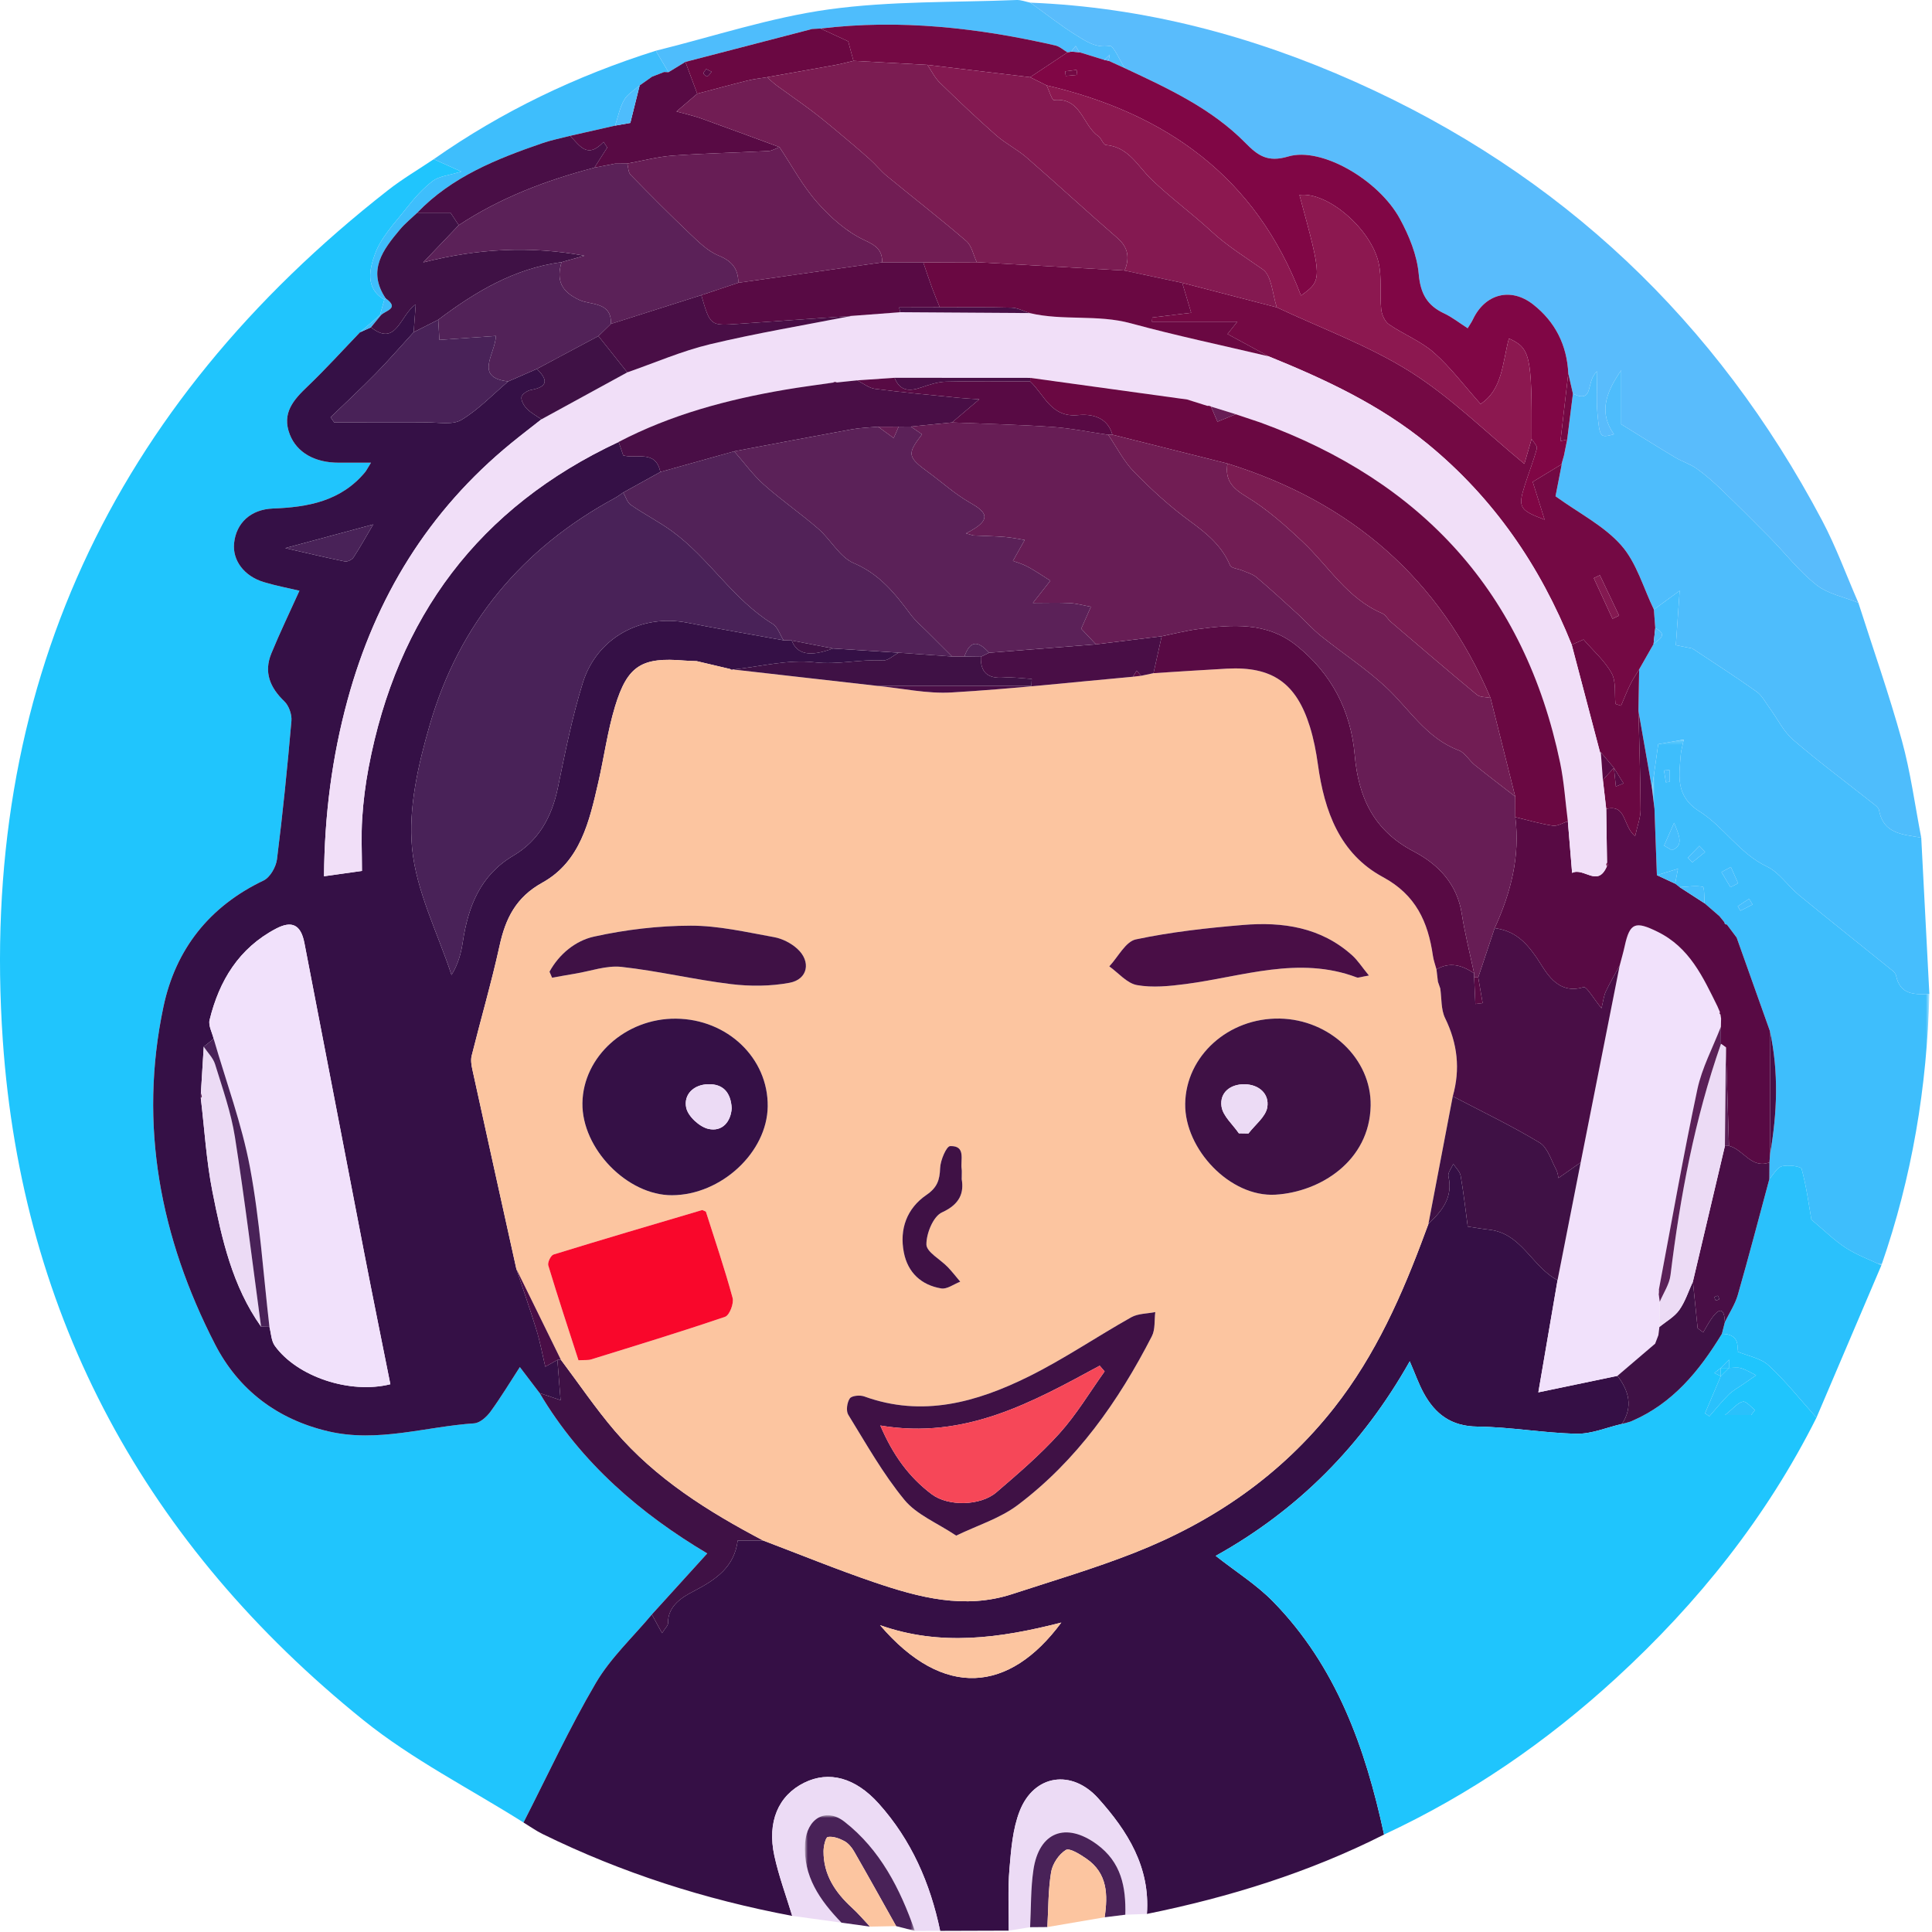 <?xml version="1.0" encoding="UTF-8"?>
<svg width="470px" height="470px" viewBox="0 0 470 470" version="1.1" xmlns="http://www.w3.org/2000/svg" xmlns:xlink="http://www.w3.org/1999/xlink">
    <!-- Generator: Sketch 54.1 (76490) - https://sketchapp.com -->
    <title>编组</title>
    <desc>Created with Sketch.</desc>
    <defs>
        <polygon id="path-1" points="0.884 0.177 68.356 0.177 68.356 128.065 0.884 128.065"></polygon>
        <polygon id="path-3" points="0.803 0.858 27.553 0.858 27.553 29 0.803 29"></polygon>
    </defs>
    <g id="组件" stroke="none" stroke-width="1" fill="none" fill-rule="evenodd">
        <g id="编组">
            <path d="M127.354,443.362 C114.308,435.122 100.311,428.062 88.379,418.44 C35.691,375.951 5.347,320.706 0.681,253.084 C-5.204,167.798 27.153,98.867 94.405,46.256 C97.92,43.506 101.802,41.228 105.514,38.73 C107.461,39.602 109.408,40.473 112.225,41.734 C109.117,42.697 106.819,42.849 105.292,44.012 C102.867,45.858 100.77,48.234 98.873,50.651 C96.067,54.228 92.669,57.721 91.199,61.846 C89.989,65.241 88.653,70.093 93.486,72.892 C93.139,74.138 92.791,75.385 92.443,76.631 C90.822,78.033 89.201,79.435 87.58,80.837 C83.34,85.243 79.238,89.793 74.817,94.01 C71.382,97.287 68.498,100.518 70.489,105.673 C72.196,110.093 76.594,112.595 82.477,112.565 C84.835,112.553 87.192,112.563 90.247,112.563 C89.321,114.06 89.116,114.499 88.817,114.859 C82.967,121.903 74.966,123.383 66.416,123.706 C60.96,123.911 57.436,127.26 56.946,132.16 C56.53,136.311 59.35,140.147 64.16,141.605 C67.113,142.5 70.165,143.068 72.847,143.706 C70.449,149.021 68.078,153.925 66.013,158.955 C64.138,163.521 65.662,167.251 69.159,170.6 C70.273,171.667 71.033,173.806 70.898,175.362 C69.919,186.607 68.795,197.844 67.383,209.041 C67.147,210.912 65.703,213.446 64.116,214.203 C50.921,220.497 42.716,230.939 39.766,244.897 C33.676,273.709 39.013,301.138 52.292,326.995 C57.967,338.043 67.367,345.274 79.84,348.199 C91.913,351.029 103.532,347.044 115.356,346.259 C116.754,346.166 118.389,344.692 119.316,343.422 C121.883,339.906 124.135,336.159 126.467,332.571 C127.968,334.545 129.623,336.721 131.278,338.898 C141.372,355.946 155.97,368.349 172.052,377.906 C167.4,383.031 162.987,387.893 158.573,392.756 C153.974,398.271 148.545,403.299 144.956,409.407 C138.506,420.383 133.161,432.008 127.354,443.362" id="Fill-1" fill="#20C5FD"></path>
            <path d="M214.092,395.358 C229.499,413.373 245.534,411.834 258.184,394.726 C243.212,398.568 228.711,400.549 214.092,395.358 M127.353,443.362 C133.16,432.008 138.506,420.383 144.955,409.407 C148.545,403.298 153.973,398.27 158.573,392.756 C159.301,394.087 160.029,395.418 161.056,397.293 C161.793,396.108 162.522,395.481 162.512,394.866 C162.438,390.493 166.231,388.411 168.823,387.058 C174.233,384.234 178.631,381.212 179.464,374.763 L185.654,374.763 C194.646,378.168 203.555,381.818 212.653,384.914 C223.56,388.625 234.673,391.575 246.252,387.791 C256.178,384.547 266.222,381.581 275.928,377.763 C295.121,370.212 311.669,358.858 324.567,342.46 C334.681,329.602 341.156,314.925 346.745,299.754 C347.004,299.063 347.262,298.372 347.521,297.682 C347.521,297.682 347.496,297.702 347.496,297.702 C350.832,294.589 353.527,291.269 352.361,286.171 C352.161,285.298 353.119,284.16 353.542,283.145 C354.162,284.108 355.155,285.006 355.336,286.045 C356.05,290.142 356.509,294.282 357.061,298.389 C359.026,298.68 360.643,298.972 362.272,299.15 C370.202,300.018 372.704,308.226 378.907,311.421 C377.441,319.98 375.975,328.54 374.232,338.72 C381.375,337.23 387.427,335.967 393.479,334.705 C396.274,338.37 397.297,342.204 394.594,346.394 C390.907,347.243 387.203,348.861 383.535,348.783 C375.479,348.613 367.446,347.139 359.394,347.049 C353.008,346.977 349.122,343.992 346.325,338.863 C345.142,336.694 344.32,334.328 342.951,331.165 C331.385,351.682 315.701,367.395 295.745,378.497 C300.72,382.408 305.681,385.513 309.662,389.578 C325.102,405.347 332.172,425.246 336.701,446.293 C318.409,455.536 299.033,461.538 279.009,465.603 C279.83,454.223 274.338,445.473 267.165,437.485 C260.75,430.342 251.55,431.643 248.054,440.592 C246.344,444.969 245.969,449.964 245.567,454.728 C245.149,459.678 245.429,464.686 245.403,469.669 C239.84,469.686 234.277,469.704 228.714,469.722 C226.306,458.16 221.723,447.63 213.769,438.763 C208.1,432.444 201.677,430.712 195.65,433.685 C189.369,436.784 186.569,443.165 188.384,451.483 C189.464,456.427 191.25,461.217 192.718,466.076 C171.593,462.119 151.295,455.634 131.983,446.158 C130.371,445.367 128.893,444.3 127.353,443.362" id="Fill-3" fill="#350F45"></path>
            <path d="M426.008,344.234 L426.93,342.999 C425.94,342.27 424.797,340.811 423.996,340.98 C422.735,341.245 421.703,342.605 419.651,344.234 L426.008,344.234 Z M336.701,446.294 C332.172,425.247 325.103,405.347 309.662,389.578 C305.682,385.513 300.721,382.408 295.745,378.497 C315.702,367.396 331.385,351.682 342.951,331.165 C344.321,334.328 345.142,336.695 346.325,338.864 C349.122,343.992 353.009,346.977 359.395,347.049 C367.447,347.139 375.48,348.613 383.535,348.783 C387.204,348.861 390.907,347.243 394.595,346.394 C395.381,346.172 396.202,346.034 396.946,345.715 C406.945,341.423 413.415,333.471 418.886,324.491 C421.771,324.495 423.046,325.898 422.613,328.783 C421.946,329.449 421.278,330.115 420.611,330.781 C419.945,331.448 419.279,332.116 418.613,332.783 C418.093,333.193 417.573,333.604 417.053,334.014 C417.573,334.27 418.093,334.526 418.612,334.782 C417.333,337.798 416.054,340.813 414.775,343.829 C415.131,344.065 415.487,344.302 415.843,344.538 C417.397,342.772 418.869,340.922 420.536,339.27 C421.535,338.279 422.835,337.592 424.005,336.776 C425.069,336.034 426.14,335.302 427.209,334.565 C425.998,333.973 424.834,333.225 423.56,332.84 C422.654,332.567 421.6,332.784 420.612,332.782 C420.613,332.116 420.613,331.449 420.613,330.783 C421.279,330.116 421.945,329.448 422.611,328.781 C425.204,329.873 428.337,330.382 430.278,332.179 C434.473,336.063 438.057,340.607 441.891,344.882 C429.73,369.128 413.07,389.948 393.174,408.211 C376.28,423.719 357.55,436.601 336.701,446.294 L336.701,446.294 Z" id="Fill-5" fill="#1FC5FD"></path>
            <path d="M250.645,0.646 C278.287,1.743 304.563,8.694 329.679,19.909 C379.821,42.296 417.565,78.091 443.241,126.568 C446.652,133.008 449.158,139.928 452.081,146.625 C448.649,145.24 444.704,144.511 441.912,142.315 C437.707,139.006 434.346,134.635 430.555,130.784 C426.649,126.816 422.7,122.889 418.687,119.029 C416.817,117.231 414.856,115.488 412.744,113.993 C411.15,112.866 409.189,112.273 407.497,111.266 C403.566,108.927 399.698,106.482 394.391,103.209 L394.391,90.077 C390.311,95.946 389.087,100.637 392.634,105.653 C389.268,106.542 389.156,106.552 388.598,100.431 C388.322,97.413 388.55,94.35 388.55,90.325 C385.67,92.702 387.954,98.292 382.647,95.784 C382.272,94.131 381.896,92.479 381.52,90.827 C381.194,83.976 378.361,78.319 373.015,74.101 C367.555,69.792 361.272,71.452 358.311,77.717 C357.989,78.399 357.539,79.022 357.042,79.852 C354.968,78.524 353.26,77.157 351.335,76.256 C347.183,74.313 345.56,71.439 345.135,66.664 C344.724,62.048 342.783,57.31 340.52,53.169 C335.388,43.776 321.469,35.662 313.394,38.07 C308.372,39.567 306.009,37.855 302.985,34.78 C294.7,26.357 284.123,21.501 273.623,16.579 C272.388,14.674 270.873,11.029 269.968,11.175 C266.585,11.72 264.223,10.067 261.855,8.597 C257.97,6.186 254.367,3.32 250.645,0.646" id="Fill-7" fill="#59BCFC"></path>
            <path d="M382.648,95.783 C387.955,98.292 385.67,92.702 388.551,90.324 C388.551,94.349 388.323,97.413 388.598,100.431 C389.157,106.551 389.269,106.541 392.635,105.653 C389.088,100.637 390.312,95.946 394.392,90.077 L394.392,103.208 C399.698,106.481 403.566,108.927 407.498,111.266 C409.19,112.272 411.151,112.865 412.744,113.992 C414.857,115.487 416.818,117.23 418.688,119.029 C422.7,122.888 426.65,126.816 430.556,130.784 C434.346,134.634 437.707,139.006 441.913,142.314 C444.704,144.51 448.65,145.239 452.082,146.625 C455.647,157.772 459.542,168.827 462.656,180.099 C464.794,187.84 465.847,195.882 467.384,203.789 C463.041,202.975 458.184,202.979 457.117,197.08 C457.017,196.524 456.339,196.006 455.827,195.6 C449.284,190.415 442.571,185.429 436.242,179.995 C433.892,177.977 432.447,174.912 430.561,172.346 C429.529,170.942 428.688,169.233 427.33,168.263 C422.452,164.778 417.391,161.549 411.689,157.751 C410.831,157.581 408.712,157.162 407.686,156.959 C408.063,151.569 408.346,147.518 408.613,143.701 C406.006,145.607 404.174,146.946 402.342,148.283 C399.783,143.009 398.148,136.922 394.417,132.68 C390.256,127.951 384.19,124.898 378.412,120.725 C378.81,118.692 379.374,115.808 379.937,112.925 L379.851,112.996 L380.468,110.817 C380.73,109.519 380.991,108.222 381.252,106.924 C381.718,103.21 382.183,99.497 382.648,95.783" id="Fill-9" fill="#4EBDFC"></path>
            <g transform="translate(401, 179.737)">
                <mask id="mask-2" fill="white">
                    <use xlink:href="#path-1"></use>
                </mask>
                <g id="Clip-12"></g>
                <path d="M5.143,7.601 C4.697,7.631 4.251,7.661 3.805,7.692 C3.958,8.655 4.11,9.619 4.263,10.583 C4.556,10.541 4.85,10.499 5.143,10.457 L5.143,7.601 Z M25.342,40.309 C25.064,39.842 24.786,39.374 24.508,38.907 C23.587,39.517 22.665,40.127 21.743,40.737 C21.962,41.095 22.18,41.454 22.399,41.813 C23.38,41.311 24.361,40.81 25.342,40.309 L25.342,40.309 Z M13.809,27.529 C13.342,27.034 12.876,26.539 12.409,26.044 C11.475,27 10.54,27.957 9.606,28.913 C9.969,29.292 10.331,29.671 10.694,30.05 C11.732,29.209 12.771,28.369 13.809,27.529 L13.809,27.529 Z M19.976,36.106 C20.595,35.785 21.214,35.465 21.833,35.145 C21.245,33.822 20.658,32.499 20.071,31.175 C19.308,31.588 18.545,32 17.782,32.413 C18.514,33.644 19.245,34.875 19.976,36.106 L19.976,36.106 Z M3.821,25.977 C4.44,26.343 5.059,26.71 5.678,27.076 C8.844,26.063 7.339,23.171 6.264,20.428 C5.45,22.277 4.635,24.127 3.821,25.977 L3.821,25.977 Z M68.356,62.056 C67.813,84.651 64.135,106.691 56.69,128.065 C53.792,126.684 50.718,125.576 48.046,123.847 C45.257,122.042 42.855,119.639 39.66,116.978 C39.056,113.514 38.477,108.999 37.291,104.65 C37.109,103.982 34.005,103.585 32.487,103.975 C31.285,104.283 30.441,105.99 29.438,107.075 C29.446,105.732 29.453,104.389 29.461,103.046 C29.505,102.384 29.55,101.722 29.594,101.06 C31.355,91.065 31.744,81.072 29.566,71.082 C26.869,63.503 24.173,55.925 21.476,48.346 C20.683,47.288 19.891,46.23 19.098,45.172 C18.708,45.185 18.505,44.999 18.488,44.614 C18.088,44.123 17.688,43.631 17.288,43.14 C16.091,42.101 14.894,41.062 13.697,40.023 C13.563,38.616 13.645,36.07 13.257,35.996 C11.444,35.652 9.501,35.988 7.604,36.082 C7.242,35.799 6.881,35.516 6.519,35.233 C6.742,34.056 6.964,32.879 7.204,31.61 C5.274,32.194 3.675,32.678 2.075,33.163 C1.951,29.784 1.827,26.404 1.703,23.025 C1.631,21.016 1.56,19.007 1.489,16.997 C1.287,15.352 1.086,13.707 0.884,12.061 C1.375,8.586 1.865,5.11 2.403,1.296 C4.191,0.974 6.154,0.621 8.613,0.177 C8.263,1.864 7.967,2.791 7.892,3.735 C7.478,8.96 6.502,13.908 12.409,17.638 C18.34,21.382 22.146,27.895 28.858,31.084 C31.859,32.509 33.929,35.794 36.614,37.999 C44.153,44.19 51.795,50.253 59.381,56.386 C59.754,56.688 60.163,57.133 60.251,57.573 C61.199,62.278 64.724,62.25 68.356,62.056 L68.356,62.056 Z" id="Fill-11" fill="#3EBEFC" mask="url(#mask-2)"></path>
            </g>
            <path d="M469.356,241.794 C465.725,241.987 462.2,242.016 461.252,237.31 C461.163,236.871 460.755,236.425 460.381,236.123 C452.795,229.991 445.153,223.927 437.615,217.737 C434.929,215.531 432.859,212.246 429.859,210.821 C423.146,207.633 419.34,201.12 413.409,197.376 C407.502,193.646 408.478,188.698 408.892,183.472 C408.967,182.528 409.263,181.602 409.614,179.915 C407.154,180.358 405.191,180.712 403.403,181.034 C402.865,184.848 402.375,188.323 401.885,191.799 C400.785,185.512 399.686,179.226 398.587,172.94 C398.645,169.573 398.704,166.207 398.762,162.84 C399.929,160.789 401.095,158.739 402.262,156.688 C403.575,155.513 405.92,154.449 402.68,152.786 L402.341,148.286 C404.173,146.946 406.006,145.607 408.613,143.702 C408.346,147.519 408.063,151.569 407.686,156.959 C408.712,157.163 410.831,157.582 411.689,157.752 C417.39,161.55 422.452,164.779 427.33,168.264 C428.687,169.233 429.529,170.942 430.56,172.346 C432.446,174.913 433.892,177.978 436.242,179.996 C442.571,185.43 449.283,190.415 455.827,195.601 C456.339,196.007 457.017,196.524 457.117,197.081 C458.184,202.98 463.041,202.975 467.384,203.79 C468.041,216.458 468.699,229.126 469.356,241.794" id="Fill-13" fill="#46BEFD"></path>
            <path d="M430.438,286.813 C431.441,285.727 432.285,284.021 433.487,283.712 C435.006,283.322 438.109,283.719 438.291,284.387 C439.477,288.736 440.057,293.251 440.661,296.715 C443.855,299.376 446.257,301.78 449.047,303.585 C451.719,305.314 454.793,306.422 457.69,307.803 C452.423,320.162 447.157,332.521 441.89,344.881 C438.057,340.607 434.473,336.062 430.277,332.178 C428.337,330.382 425.203,329.873 422.611,328.78 L422.613,328.783 C423.045,325.897 421.771,324.495 418.886,324.491 C419.129,323.537 419.373,322.583 419.617,321.63 C420.686,319.428 422.1,317.325 422.765,315.006 C425.448,305.644 427.9,296.216 430.438,286.813" id="Fill-15" fill="#2AC1FC"></path>
            <path d="M192.718,466.076 C191.25,461.217 189.464,456.427 188.385,451.483 C186.569,443.165 189.369,436.784 195.65,433.685 C201.677,430.712 208.1,432.444 213.769,438.763 C221.724,447.63 226.307,458.159 228.714,469.722 C226.66,469.727 224.607,469.732 222.553,469.737 C218.993,459.501 214.097,449.93 205.455,443.187 C200.833,439.58 196.257,442.438 195.851,448.418 C195.308,456.412 199.488,462.323 204.696,467.725 C200.704,467.176 196.711,466.626 192.718,466.076" id="Fill-17" fill="#ECDBF5"></path>
            <path d="M93.485,72.893 C88.653,70.093 89.989,65.241 91.199,61.846 C92.669,57.721 96.067,54.228 98.873,50.651 C100.77,48.234 102.867,45.858 105.292,44.012 C106.819,42.849 109.117,42.697 112.225,41.734 C109.408,40.473 107.461,39.602 105.514,38.73 C122.123,27.074 140.205,18.433 159.534,12.345 C160.567,14.086 161.6,15.826 162.633,17.565 L161.561,17.517 C160.578,17.899 159.594,18.281 158.611,18.663 C157.611,19.37 156.611,20.077 155.611,20.783 C154.324,21.933 152.657,22.864 151.844,24.285 C150.76,26.178 150.341,28.451 149.637,30.561 C145.98,31.39 142.323,32.218 138.666,33.047 C136.436,33.629 134.157,34.068 131.983,34.815 C120.828,38.646 109.938,42.981 101.512,51.738 C100.096,53.098 98.541,54.342 97.287,55.838 C93.155,60.769 89.286,65.822 93.82,72.575 L93.485,72.893 Z" id="Fill-19" fill="#3EBEFC"></path>
            <path d="M162.633,17.565 C161.6,15.825 160.567,14.086 159.533,12.344 C173.525,8.888 187.355,4.267 201.553,2.297 C216.614,0.208 232.023,0.62 247.283,0.003 C248.393,-0.042 249.524,0.42 250.645,0.646 C254.367,3.32 257.97,6.185 261.855,8.596 C264.223,10.066 266.585,11.719 269.968,11.174 C270.873,11.028 272.388,14.674 273.623,16.578 C272.305,15.979 270.988,15.379 269.671,14.779 C269.777,14.279 269.883,13.779 269.989,13.278 C269.531,13.708 269.073,14.138 268.615,14.567 C266.614,13.949 264.614,13.33 262.614,12.712 C262.301,12.203 261.988,11.694 261.675,11.184 C261.313,11.641 260.951,12.098 260.589,12.555 C260.298,12.669 259.996,12.731 259.684,12.742 C258.706,12.166 257.794,11.3 256.74,11.059 C237.914,6.749 218.921,4.622 199.613,6.941 C198.932,6.976 198.251,7.01 197.57,7.045 C196.78,7.252 195.99,7.459 195.2,7.666 C185.712,10.131 176.225,12.596 166.738,15.061 C165.37,15.895 164.001,16.73 162.633,17.565" id="Fill-21" fill="#4EBDFC"></path>
            <path d="M245.403,469.668 C245.428,464.685 245.149,459.678 245.567,454.728 C245.968,449.964 246.344,444.969 248.053,440.592 C251.55,431.642 260.75,430.341 267.165,437.486 C274.338,445.473 279.829,454.223 279.009,465.603 C277.259,465.666 275.509,465.731 273.759,465.795 C273.923,459.067 272.807,453.015 266.783,448.632 C259.318,443.202 252.773,445.611 251.398,454.899 C250.72,459.483 250.837,464.183 250.595,468.832 C248.864,469.111 247.134,469.389 245.403,469.668" id="Fill-23" fill="#ECDBF5"></path>
            <g transform="translate(195, 440.737)">
                <mask id="mask-4" fill="white">
                    <use xlink:href="#path-3"></use>
                </mask>
                <g id="Clip-26"></g>
                <path d="M9.696,26.988 C4.488,21.586 0.307,15.675 0.85,7.68 C1.256,1.701 5.833,-1.158 10.455,2.449 C19.097,9.193 23.993,18.764 27.553,29 C26.039,28.61 24.524,28.22 23.009,27.83 C19.605,21.763 16.233,15.679 12.767,9.648 C12.203,8.668 11.367,7.659 10.401,7.14 C9.19,6.489 7.652,5.94 6.383,6.144 C5.851,6.229 5.353,8.355 5.343,9.558 C5.292,15.303 8.178,19.628 12.265,23.361 C13.823,24.784 15.191,26.416 16.645,27.952 C14.329,27.631 12.012,27.309 9.696,26.988" id="Fill-25" fill="#492258" mask="url(#mask-4)"></path>
            </g>
            <path d="M250.595,468.831 C250.838,464.183 250.72,459.482 251.399,454.899 C252.773,445.611 259.319,443.202 266.784,448.633 C272.807,453.015 273.923,459.066 273.759,465.795 C272.082,466.001 270.404,466.208 268.726,466.416 C269.544,460.944 269.435,455.702 264.285,452.161 C262.756,451.11 260.196,449.488 259.288,450.046 C257.59,451.09 256.041,453.419 255.708,455.425 C254.979,459.812 255.05,464.332 254.794,468.798 C253.395,468.809 251.995,468.82 250.595,468.831" id="Fill-27" fill="#492258"></path>
            <path d="M254.794,468.798 C255.05,464.332 254.979,459.813 255.708,455.426 C256.041,453.419 257.59,451.091 259.288,450.047 C260.196,449.488 262.755,451.11 264.285,452.162 C269.435,455.702 269.544,460.944 268.726,466.416 C264.082,467.21 259.438,468.004 254.794,468.798" id="Fill-29" fill="#FCC5A0"></path>
            <path d="M211.645,468.69 C210.191,467.153 208.823,465.522 207.265,464.099 C203.178,460.365 200.292,456.041 200.343,450.296 C200.354,449.093 200.851,446.967 201.383,446.881 C202.652,446.678 204.19,447.226 205.402,447.877 C206.368,448.397 207.203,449.405 207.767,450.386 C211.233,456.417 214.605,462.501 218.009,468.568 C215.888,468.609 213.767,468.649 211.645,468.69" id="Fill-31" fill="#FCC5A0"></path>
            <path d="M90.791,127.581 C83.122,129.646 76.382,131.46 69.398,133.34 C74.122,134.419 78.987,135.584 83.886,136.583 C84.514,136.711 85.62,136.179 85.989,135.615 C87.653,133.069 89.13,130.402 90.791,127.581 M48.87,265.944 C48.862,266.333 48.854,266.723 48.847,267.112 C49.752,274.694 50.192,282.368 51.671,289.837 C53.949,301.347 56.508,312.873 63.511,322.733 C64.189,322.751 64.867,322.768 65.545,322.785 C65.96,324.337 65.979,326.175 66.856,327.395 C72.255,334.907 85.126,339.214 94.963,336.743 C92.866,326.229 90.716,315.695 88.67,305.14 C83.776,279.891 78.952,254.629 74.049,229.382 C73.187,224.943 71.009,223.889 67.156,225.913 C58.125,230.657 53.32,238.569 50.984,248.144 C50.653,249.502 51.614,251.174 51.976,252.7 C51.173,253.348 50.369,253.996 49.565,254.645 C49.334,258.411 49.102,262.177 48.87,265.944 M131.277,338.898 C129.622,336.721 127.967,334.545 126.466,332.571 C124.134,336.159 121.883,339.906 119.316,343.422 C118.388,344.692 116.753,346.166 115.356,346.259 C103.531,347.044 91.912,351.03 79.839,348.199 C67.367,345.274 57.966,338.043 52.292,326.995 C39.013,301.138 33.676,273.709 39.765,244.897 C42.715,230.939 50.92,220.497 64.116,214.203 C65.703,213.446 67.146,210.912 67.382,209.041 C68.794,197.844 69.919,186.607 70.897,175.362 C71.033,173.806 70.273,171.667 69.159,170.601 C65.662,167.251 64.138,163.522 66.013,158.955 C68.078,153.925 70.448,149.021 72.847,143.706 C70.165,143.068 67.113,142.5 64.16,141.605 C59.35,140.147 56.53,136.311 56.945,132.16 C57.436,127.26 60.959,123.911 66.415,123.706 C74.966,123.383 82.966,121.903 88.816,114.859 C89.115,114.499 89.32,114.06 90.247,112.563 C87.192,112.563 84.834,112.553 82.476,112.565 C76.594,112.595 72.195,110.093 70.488,105.673 C68.497,100.518 71.382,97.287 74.817,94.01 C79.237,89.793 83.34,85.243 87.58,80.837 C88.469,80.433 89.358,80.029 90.248,79.625 C96.458,84.525 97.287,76.647 101.135,74.048 C100.912,77.058 100.773,78.933 100.633,80.808 C97.57,84.16 94.595,87.6 91.42,90.842 C87.848,94.49 84.094,97.96 80.419,101.507 C80.717,101.929 81.015,102.351 81.313,102.773 C83.106,102.773 84.899,102.773 86.691,102.774 C92.407,102.776 98.124,102.825 103.839,102.762 C106.683,102.73 110.091,103.44 112.246,102.15 C116.413,99.654 119.873,95.979 123.626,92.793 C125.95,91.778 128.273,90.763 130.597,89.749 C133.211,92.292 133.466,94.099 129.197,94.848 C128.296,95.007 126.953,95.893 126.858,96.587 C126.736,97.483 127.464,98.718 128.185,99.455 C129.187,100.477 130.522,101.172 131.715,102.006 C129.248,103.95 126.748,105.855 124.319,107.845 C104.212,124.305 91.332,145.349 84.54,170.316 C80.772,184.17 78.947,198.232 78.822,213.172 C82.032,212.721 84.733,212.341 88.054,211.874 C88.054,207.381 87.849,203.228 88.111,199.105 C88.373,194.98 88.893,190.846 89.659,186.784 C96.577,150.122 116.503,123.404 150.503,107.507 C150.873,108.599 151.243,109.691 151.614,110.783 C151.537,110.92 151.46,111.057 151.383,111.193 C151.459,111.056 151.535,110.918 151.61,110.78 C154.792,111.743 159.499,109.293 160.642,114.817 C157.633,116.483 154.624,118.149 151.615,119.814 C150.925,120.272 150.266,120.786 149.541,121.179 C127.052,133.374 111.731,151.68 104.602,176.165 C101.772,185.884 99.307,196.467 100.245,206.318 C101.244,216.818 106.463,226.917 109.84,237.191 C111.498,234.484 112.176,231.841 112.583,229.157 C113.895,220.501 116.836,212.917 124.892,208.149 C131.116,204.465 134.255,198.671 135.707,191.661 C137.481,183.101 139.181,174.477 141.767,166.146 C145.196,155.098 156.025,149.293 167.25,151.499 C175.018,153.025 182.825,154.349 190.614,155.763 C191.278,155.781 191.942,155.799 192.606,155.818 C193.89,159.233 197.069,159.847 202.627,157.752 C207.954,158.096 213.281,158.439 218.607,158.783 C217.329,159.449 216.012,160.749 214.78,160.673 C209.233,160.331 203.856,161.779 198.14,161.115 C191.706,160.367 184.975,162.175 178.373,162.871 C178.093,163.016 177.841,162.977 177.618,162.754 C174.903,162.113 172.188,161.473 169.473,160.833 C168.479,160.789 167.482,160.781 166.491,160.697 C156.15,159.82 152.646,161.881 149.618,171.867 C147.798,177.87 146.96,184.165 145.554,190.3 C143.384,199.766 141.206,209.591 131.938,214.726 C125.512,218.286 122.988,223.416 121.532,230.058 C119.562,239.046 116.969,247.896 114.743,256.829 C114.478,257.897 114.687,259.153 114.931,260.266 C118.47,276.43 122.053,292.584 125.625,308.74 C127.278,313.726 129.009,318.688 130.553,323.708 C131.375,326.38 131.872,329.152 132.658,332.481 C133.068,332.251 134.332,331.541 135.596,330.831 C135.849,334.011 136.103,337.191 136.375,340.615 C134.245,339.897 132.761,339.398 131.277,338.898" id="Fill-33" fill="#351046"></path>
            <path d="M131.278,338.897 C132.762,339.397 134.245,339.897 136.375,340.614 C136.103,337.19 135.85,334.011 135.596,330.83 C135.879,330.803 136.161,330.788 136.446,330.784 C140.805,336.581 144.88,342.623 149.585,348.123 C159.526,359.743 172.269,367.723 185.655,374.762 L179.464,374.762 C178.631,381.211 174.233,384.233 168.823,387.058 C166.231,388.411 162.439,390.493 162.512,394.865 C162.523,395.48 161.793,396.108 161.056,397.293 C160.03,395.417 159.302,394.086 158.572,392.755 C162.987,387.892 167.399,383.03 172.052,377.905 C155.97,368.348 141.371,355.946 131.278,338.897" id="Fill-35" fill="#3F1145"></path>
            <path d="M90.247,79.624 C89.358,80.028 88.469,80.432 87.58,80.836 C89.2,79.434 90.821,78.033 92.442,76.631 L92.592,76.759 C91.81,77.714 91.029,78.669 90.247,79.624" id="Fill-37" fill="#3EBEFC"></path>
            <path d="M92.442,76.631 C92.79,75.384 93.139,74.138 93.486,72.892 C93.484,72.893 93.82,72.575 93.82,72.575 C97.4,75.141 93.579,75.534 92.592,76.759 L92.442,76.631 Z" id="Fill-39" fill="#3EBEFC"></path>
            <path d="M233.956,286.872 C233.956,285.404 234.019,284.895 233.945,284.406 C233.61,282.17 235.053,278.691 231.151,278.812 C230.23,278.841 228.769,282.273 228.704,284.179 C228.604,287.08 227.995,288.898 225.389,290.682 C220.613,293.952 218.764,298.987 219.882,304.699 C220.837,309.574 224.119,312.637 228.984,313.439 C230.394,313.672 232.054,312.387 233.599,311.798 C232.585,310.604 231.63,309.355 230.546,308.228 C228.747,306.36 225.388,304.585 225.369,302.744 C225.342,300.056 227.036,295.903 229.16,294.94 C233.647,292.905 234.498,290.049 233.956,286.872 M333.02,237.318 C331.304,235.224 330.299,233.626 328.949,232.411 C321.342,225.563 312.043,224.21 302.383,225.018 C293.649,225.749 284.88,226.72 276.325,228.529 C273.819,229.059 271.995,232.813 269.858,235.09 C272.091,236.681 274.156,239.213 276.595,239.647 C280.41,240.326 284.519,239.9 288.432,239.391 C302.271,237.589 315.954,232.444 330.074,237.781 C330.466,237.929 331.019,237.651 333.02,237.318 M133.675,236.389 C133.886,236.875 134.096,237.361 134.307,237.847 C136.182,237.517 138.053,237.169 139.931,236.861 C143.688,236.246 147.541,234.815 151.19,235.216 C160.102,236.196 168.886,238.315 177.791,239.401 C182.489,239.974 187.446,239.947 192.08,239.083 C196.541,238.253 197.369,233.902 193.961,230.81 C192.444,229.433 190.308,228.338 188.298,227.977 C181.591,226.771 174.813,225.18 168.064,225.191 C160.193,225.203 152.196,226.154 144.507,227.849 C140.03,228.835 136.043,232.068 133.675,236.389 M232.617,373.573 C237.713,371.101 243.243,369.403 247.587,366.131 C261.947,355.315 272.081,340.906 280.218,325.056 C281.07,323.398 280.796,321.162 281.044,319.193 C279.083,319.588 276.864,319.524 275.203,320.456 C266.804,325.169 258.8,330.648 250.185,334.904 C237.574,341.136 224.382,344.853 210.232,339.708 C209.2,339.333 207.191,339.526 206.729,340.202 C206.054,341.189 205.775,343.22 206.36,344.169 C210.703,351.213 214.791,358.518 220.018,364.871 C222.996,368.488 227.964,370.468 232.617,373.573 M171.718,294.746 C171.08,294.486 170.908,294.342 170.788,294.377 C158.734,297.941 146.673,301.483 134.663,305.188 C133.994,305.394 133.164,307.123 133.383,307.849 C135.722,315.587 138.258,323.265 140.725,330.914 C142.17,330.829 143.042,330.943 143.804,330.707 C154.701,327.331 165.618,324.011 176.411,320.329 C177.465,319.969 178.58,317.073 178.221,315.745 C176.315,308.699 173.947,301.779 171.718,294.746 M311.308,247.789 C298.81,247.566 288.46,256.919 288.322,268.56 C288.191,279.559 299.237,291.284 310.279,290.63 C321.187,289.984 333.182,282.436 333.439,268.987 C333.656,257.646 323.537,248.006 311.308,247.789 M164.425,247.809 C152.204,247.706 141.858,257.047 141.689,268.338 C141.523,279.424 152.595,290.811 163.493,290.764 C175.44,290.711 186.623,280.332 186.761,269.166 C186.907,257.424 176.962,247.915 164.425,247.809 M185.655,374.763 C172.27,367.723 159.527,359.744 149.586,348.124 C144.88,342.623 140.806,336.581 136.446,330.785 C132.839,323.436 129.232,316.088 125.626,308.739 C122.053,292.583 118.471,276.429 114.931,260.266 C114.688,259.153 114.478,257.897 114.744,256.829 C116.969,247.895 119.563,239.046 121.532,230.058 C122.988,223.415 125.512,218.286 131.939,214.726 C141.207,209.591 143.384,199.766 145.554,190.3 C146.96,184.165 147.798,177.869 149.618,171.866 C152.646,161.88 156.15,159.819 166.491,160.696 C167.482,160.78 168.479,160.789 169.474,160.832 C172.189,161.473 174.904,162.113 177.619,162.754 C177.842,162.977 178.093,163.016 178.374,162.871 C190.058,164.198 201.741,165.525 213.426,166.851 C219.438,167.438 225.495,168.803 231.453,168.456 C246.194,167.599 260.89,165.959 275.604,164.634 C276.277,164.555 276.949,164.476 277.621,164.398 L280.611,163.764 C286.56,163.395 292.506,162.985 298.456,162.664 C309.465,162.071 315.341,166.123 318.657,176.788 C319.587,179.78 320.186,182.907 320.615,186.017 C322.176,197.314 325.911,207.691 336.416,213.361 C344.465,217.705 347.403,224.301 348.588,232.515 C348.75,233.638 349.159,234.724 349.454,235.828 C349.571,236.825 349.689,237.823 349.806,238.821 C349.996,239.367 350.185,239.914 350.375,240.461 C350.732,242.883 350.528,245.579 351.552,247.676 C354.576,253.865 355.287,260.108 353.418,266.692 C351.444,277.028 349.47,287.365 347.496,297.702 C347.496,297.702 347.522,297.682 347.522,297.682 C347.263,298.373 347.004,299.063 346.745,299.754 C341.156,314.925 334.681,329.602 324.568,342.46 C311.67,358.858 295.122,370.212 275.928,377.763 C266.223,381.581 256.178,384.547 246.252,387.791 C234.673,391.575 223.56,388.625 212.653,384.914 C203.556,381.818 194.647,378.168 185.655,374.763" id="Fill-41" fill="#FCC5A0"></path>
            <path d="M393.48,334.704 C387.428,335.967 381.376,337.229 374.232,338.719 C375.976,328.539 377.442,319.981 378.906,311.42 C380.783,301.873 382.661,292.329 384.539,282.784 C387.698,266.825 390.858,250.867 394.018,234.909 C394.432,233.314 394.901,231.731 395.251,230.121 C396.5,224.387 397.894,224.047 403.252,226.679 C411.038,230.504 414.279,237.685 417.791,244.782 C417.999,245.269 418.208,245.756 418.416,246.243 C418.266,246.464 418.305,246.643 418.535,246.78 C418.587,247.118 418.639,247.453 418.691,247.791 C418.675,248.448 418.659,249.107 418.644,249.766 C416.691,254.841 414.034,259.767 412.917,265.019 C409.476,281.209 406.624,297.524 403.543,313.791 C403.418,313.88 403.175,314.003 403.189,314.055 C403.257,314.303 403.394,314.533 403.507,314.769 C403.595,315.411 403.682,316.053 403.77,316.695 C403.741,318.735 403.713,320.774 403.684,322.813 C403.603,323.476 403.522,324.139 403.44,324.8 C403.177,325.491 402.914,326.183 402.651,326.875 C399.594,329.485 396.537,332.094 393.48,334.704" id="Fill-43" fill="#F1E1FB"></path>
            <path d="M384.539,282.784 C382.661,292.329 380.783,301.874 378.906,311.42 C372.704,308.227 370.203,300.018 362.272,299.15 C360.643,298.972 359.027,298.68 357.061,298.389 C356.51,294.283 356.051,290.142 355.337,286.045 C355.155,285.006 354.162,284.108 353.542,283.145 C353.119,284.16 352.161,285.298 352.361,286.171 C353.528,291.269 350.833,294.589 347.497,297.702 C349.47,287.365 351.444,277.028 353.418,266.692 C360.491,270.4 367.714,273.859 374.541,277.974 C376.476,279.141 377.324,282.187 378.534,284.444 C378.992,285.298 379.067,286.357 379.126,286.586 C381.066,285.223 382.803,284.003 384.539,282.784" id="Fill-45" fill="#3F1145"></path>
            <path d="M403.44,324.8 C403.521,324.139 403.603,323.476 403.684,322.813 C405.323,321.464 407.321,320.37 408.509,318.7 C409.97,316.644 410.756,314.108 411.834,311.779 C412.218,315.558 412.602,319.334 412.986,323.111 C413.436,323.454 413.886,323.795 414.336,324.137 C415.063,322.933 415.698,321.661 416.533,320.538 C418.64,317.7 419.479,318.743 419.617,321.628 C419.373,322.582 419.129,323.536 418.885,324.491 C413.414,333.471 406.944,341.423 396.945,345.714 C396.202,346.034 395.38,346.171 394.595,346.394 C397.297,342.204 396.274,338.37 393.479,334.704 C396.537,332.094 399.594,329.485 402.65,326.875 C402.914,326.183 403.177,325.491 403.44,324.8" id="Fill-47" fill="#3F1145"></path>
            <path d="M214.092,395.358 C228.711,400.549 243.212,398.568 258.184,394.726 C245.534,411.834 229.499,413.373 214.092,395.358" id="Fill-49" fill="#FCC5A0"></path>
            <path d="M346.745,299.753 C347.004,299.063 347.263,298.372 347.522,297.681 C347.263,298.372 347.004,299.062 346.745,299.753" id="Fill-51" fill="#3F1145"></path>
            <path d="M420.612,332.782 C421.6,332.784 422.654,332.567 423.56,332.84 C424.834,333.225 425.998,333.973 427.208,334.566 C426.14,335.302 425.069,336.034 424.004,336.776 C422.835,337.592 421.534,338.279 420.536,339.27 C418.869,340.922 417.397,342.772 415.843,344.538 C415.487,344.302 415.131,344.065 414.775,343.829 C416.054,340.813 417.333,337.798 418.612,334.782 C419.279,334.115 419.946,333.449 420.613,332.782 L420.612,332.782 Z" id="Fill-53" fill="#2AC1FC"></path>
            <path d="M426.008,344.234 L419.651,344.234 C421.703,342.605 422.735,341.245 423.996,340.98 C424.797,340.811 425.94,342.27 426.93,342.999 L426.008,344.234 Z" id="Fill-55" fill="#2AC1FC"></path>
            <path d="M422.611,328.78 C421.945,329.447 421.279,330.115 420.613,330.782 L420.611,330.78 C421.278,330.114 421.946,329.448 422.613,328.782 L422.611,328.78 Z" id="Fill-57" fill="#2AC1FC"></path>
            <path d="M420.613,330.783 C420.613,331.449 420.612,332.116 420.612,332.782 L420.613,332.782 C419.945,332.781 419.278,332.781 418.611,332.781 L418.613,332.783 C419.279,332.116 419.945,331.448 420.611,330.781 L420.613,330.783 Z" id="Fill-59" fill="#2AC1FC"></path>
            <path d="M418.612,334.782 C418.092,334.526 417.573,334.27 417.053,334.014 C417.573,333.604 418.093,333.193 418.613,332.783 L418.611,332.781 C418.611,333.448 418.612,334.115 418.612,334.782" id="Fill-61" fill="#2AC1FC"></path>
            <path d="M259.119,17.352 L259.264,18.473 C260.199,18.386 261.134,18.298 262.069,18.211 C262.011,17.805 261.953,17.4 261.895,16.995 C260.97,17.114 260.044,17.233 259.119,17.352 M269.671,14.779 C270.989,15.379 272.306,15.979 273.623,16.578 C284.124,21.5 294.701,26.356 302.986,34.78 C306.009,37.855 308.372,39.566 313.394,38.069 C321.47,35.662 335.388,43.775 340.521,53.169 C342.784,57.31 344.725,62.047 345.136,66.663 C345.561,71.439 347.184,74.313 351.335,76.255 C353.261,77.156 354.968,78.524 357.042,79.851 C357.54,79.022 357.989,78.399 358.312,77.716 C361.273,71.452 367.556,69.791 373.016,74.1 C378.362,78.319 381.195,83.975 381.521,90.826 C380.885,96.319 380.249,101.812 379.613,107.304 C380.159,107.177 380.706,107.051 381.252,106.924 C380.991,108.222 380.73,109.52 380.468,110.817 C380.263,111.543 380.057,112.27 379.851,112.996 C379.851,112.996 379.938,112.925 379.935,112.925 C377.732,114.264 375.53,115.604 372.868,117.224 C373.807,120.212 374.785,123.324 375.758,126.419 C369.599,124.088 369.216,123.442 370.979,117.917 C371.919,114.968 373.069,112.08 373.868,109.096 C374.032,108.482 373.056,107.563 372.605,106.785 C372.668,86.433 372.282,84.7 367.071,82.335 C365.516,88.18 365.517,94.805 360.178,98.272 C356.157,93.764 352.87,89.348 348.831,85.783 C345.651,82.978 341.451,81.357 337.907,78.917 C336.887,78.215 336.138,76.538 336.008,75.234 C335.637,71.512 336.191,67.632 335.4,64.03 C333.588,55.769 323.004,46.575 316.12,47.44 C321.696,67.915 321.707,68.163 316.49,71.906 C305.572,43.105 283.648,27.542 254.612,20.775 C253.277,20.11 251.941,19.445 250.606,18.78 C253.632,16.767 256.658,14.755 259.684,12.742 C259.997,12.731 260.298,12.669 260.59,12.555 C261.265,12.608 261.94,12.66 262.614,12.712 C264.615,13.33 266.615,13.949 268.615,14.567 C268.967,14.638 269.319,14.709 269.671,14.779" id="Fill-63" fill="#800645"></path>
            <path d="M381.252,106.924 C380.705,107.051 380.159,107.178 379.612,107.304 C380.248,101.812 380.884,96.319 381.521,90.826 C381.896,92.479 382.272,94.131 382.648,95.783 C382.182,99.497 381.717,103.21 381.252,106.924" id="Fill-65" fill="#740944"></path>
            <path d="M389.209,139.928 C388.714,140.162 388.218,140.397 387.723,140.631 C389.239,143.929 390.756,147.228 392.272,150.526 C392.806,150.273 393.341,150.02 393.875,149.766 L389.209,139.928 Z M372.605,106.785 C373.056,107.563 374.032,108.482 373.868,109.096 C373.069,112.08 371.919,114.968 370.979,117.917 C369.216,123.442 369.599,124.088 375.758,126.419 C374.785,123.325 373.807,120.213 372.868,117.224 C375.53,115.604 377.732,114.264 379.936,112.925 C379.374,115.809 378.81,118.692 378.412,120.726 C384.19,124.899 390.256,127.951 394.417,132.681 C398.149,136.923 399.783,143.009 402.342,148.284 C402.455,149.786 402.568,151.286 402.681,152.786 C402.541,154.086 402.402,155.387 402.262,156.688 C401.096,158.738 399.929,160.789 398.762,162.84 C398.04,164.045 397.232,165.207 396.617,166.464 C395.784,168.165 395.1,169.939 394.353,171.682 C393.9,171.541 393.448,171.4 392.995,171.259 C392.74,168.736 393.186,165.828 392.063,163.78 C390.415,160.774 387.647,158.382 385.225,155.577 C384.655,155.83 383.505,156.34 382.356,156.849 C374.691,137.671 363.357,121.157 347.289,107.976 C335.694,98.465 322.34,92.252 308.606,86.68 C305.285,84.879 301.963,83.079 298.617,81.265 C298.772,81.07 299.428,80.243 301,78.261 L280.245,78.261 C280.273,77.921 280.301,77.582 280.329,77.243 C283.664,76.836 286.999,76.43 289.782,76.091 C288.838,72.938 288.22,70.873 287.602,68.808 C295.272,70.798 302.942,72.787 310.612,74.776 C321.501,79.91 332.998,84.078 343.105,90.45 C353.029,96.706 361.542,105.202 370.833,112.846 C371.532,110.454 372.069,108.619 372.605,106.785 L372.605,106.785 Z" id="Fill-67" fill="#740944"></path>
            <path d="M379.851,112.996 C380.057,112.27 380.262,111.544 380.468,110.817 C380.262,111.544 380.057,112.27 379.851,112.996" id="Fill-69" fill="#740944"></path>
            <path d="M417.791,244.783 C414.279,237.685 411.038,230.504 403.252,226.679 C397.894,224.046 396.5,224.387 395.252,230.122 C394.901,231.731 394.432,233.314 394.018,234.909 C392.889,236.983 391.668,239.014 390.669,241.148 C390.153,242.252 390.028,243.538 389.592,245.278 C387.664,242.941 385.961,239.928 385.237,240.147 C378.6,242.158 375.947,236.087 373.836,233.004 C371.005,228.871 368.304,226.422 363.606,225.787 C367.54,217.205 369.833,208.319 368.627,198.781 C371.663,199.505 374.674,200.403 377.75,200.864 C378.892,201.035 380.187,200.183 381.413,199.798 C381.737,203.732 382.061,207.665 382.448,212.353 C385.343,210.919 388.68,216.043 390.923,210.707 C391.018,210.627 391.204,210.525 391.191,210.469 C391.143,210.26 391.03,210.066 390.942,209.867 C390.877,205.507 390.812,201.147 390.747,196.787 C395.741,195.55 394.729,200.975 397.78,203.415 C398.335,200.844 399.118,198.909 399.108,196.978 C399.065,188.964 398.782,180.952 398.587,172.939 C399.686,179.226 400.786,185.512 401.885,191.798 C402.086,193.444 402.288,195.089 402.49,196.735 C402.561,198.744 402.632,200.753 402.703,202.762 C402.827,206.142 402.951,209.521 403.076,212.901 C404.558,213.591 406.039,214.281 407.519,214.97 C407.881,215.253 408.243,215.536 408.605,215.819 C410.635,217.133 412.666,218.447 414.697,219.76 C415.894,220.799 417.091,221.838 418.288,222.877 C418.689,223.368 419.089,223.86 419.489,224.352 C419.505,224.737 419.708,224.923 420.099,224.91 C420.892,225.968 421.684,227.026 422.477,228.084 C425.173,235.662 427.87,243.241 430.566,250.819 C430.578,253.651 430.599,256.483 430.6,259.315 C430.603,266.476 430.597,273.636 430.595,280.797 C430.55,281.459 430.506,282.121 430.461,282.783 C425.964,284.416 424.111,279.569 420.61,278.761 C420.361,270.775 420.112,262.788 419.863,254.801 C419.463,254.514 419.064,254.227 418.665,253.941 C418.658,252.549 418.651,251.157 418.644,249.765 C418.659,249.107 418.675,248.449 418.691,247.79 C418.639,247.454 418.587,247.117 418.535,246.781 C418.305,246.643 418.266,246.464 418.417,246.242 C418.208,245.755 418,245.269 417.791,244.783" id="Fill-71" fill="#580A44"></path>
            <path d="M418.236,316.057 C418.125,315.776 418.082,315.344 417.885,315.258 C417.69,315.172 417.342,315.433 417.062,315.541 C417.171,315.822 417.214,316.253 417.411,316.341 C417.604,316.428 417.954,316.168 418.236,316.057 M420.61,278.76 C424.111,279.568 425.964,284.415 430.461,282.782 C430.454,284.125 430.445,285.469 430.438,286.812 C427.901,296.216 425.447,305.644 422.764,315.006 C422.099,317.324 420.685,319.428 419.616,321.629 C419.478,318.743 418.639,317.7 416.534,320.537 C415.699,321.661 415.062,322.932 414.337,324.136 C413.887,323.794 413.437,323.453 412.986,323.111 C412.603,319.334 412.219,315.557 411.834,311.78 C414.43,300.78 417.026,289.78 419.62,278.78 C419.95,278.784 420.281,278.777 420.61,278.76" id="Fill-73" fill="#490E46"></path>
            <path d="M430.594,280.797 C430.596,273.636 430.602,266.476 430.599,259.315 C430.598,256.483 430.577,253.651 430.566,250.819 C432.744,260.81 432.355,270.803 430.594,280.797" id="Fill-75" fill="#490E46"></path>
            <path d="M414.697,219.76 C412.666,218.446 410.635,217.132 408.604,215.819 C410.501,215.725 412.444,215.388 414.257,215.733 C414.645,215.807 414.563,218.353 414.697,219.76" id="Fill-77" fill="#46BEFD"></path>
            <path d="M404.821,205.714 C405.636,203.864 406.45,202.015 407.265,200.165 C408.339,202.908 409.844,205.801 406.678,206.814 C406.059,206.447 405.44,206.081 404.821,205.714" id="Fill-79" fill="#46BEFD"></path>
            <path d="M420.976,215.843 C420.245,214.612 419.513,213.381 418.782,212.15 C419.545,211.737 420.308,211.325 421.071,210.913 C421.658,212.236 422.245,213.559 422.832,214.882 C422.214,215.203 421.595,215.523 420.976,215.843" id="Fill-81" fill="#46BEFD"></path>
            <path d="M414.809,207.266 C413.771,208.106 412.732,208.947 411.694,209.787 C411.331,209.408 410.969,209.029 410.606,208.651 C411.54,207.694 412.475,206.738 413.409,205.781 C413.876,206.276 414.342,206.771 414.809,207.266" id="Fill-83" fill="#46BEFD"></path>
            <path d="M407.519,214.97 C406.038,214.28 404.558,213.591 403.076,212.901 C404.675,212.416 406.274,211.931 408.204,211.347 C407.964,212.616 407.742,213.793 407.519,214.97" id="Fill-85" fill="#46BEFD"></path>
            <path d="M426.342,220.046 C425.361,220.547 424.38,221.048 423.399,221.549 C423.18,221.191 422.962,220.832 422.743,220.474 C423.665,219.864 424.587,219.253 425.509,218.643 C425.786,219.111 426.064,219.578 426.342,220.046" id="Fill-87" fill="#46BEFD"></path>
            <path d="M406.143,187.338 L406.143,190.194 C405.85,190.236 405.556,190.278 405.263,190.32 C405.11,189.356 404.958,188.392 404.805,187.429 C405.251,187.398 405.697,187.368 406.143,187.338" id="Fill-89" fill="#46BEFD"></path>
            <path d="M402.703,202.762 C402.632,200.753 402.561,198.744 402.489,196.735 C402.56,198.744 402.632,200.753 402.703,202.762" id="Fill-91" fill="#46BEFD"></path>
            <path d="M422.476,228.084 C421.684,227.026 420.892,225.969 420.099,224.91 C420.891,225.968 421.683,227.026 422.476,228.084" id="Fill-93" fill="#46BEFD"></path>
            <path d="M419.489,224.352 C419.089,223.86 418.689,223.369 418.288,222.877 C418.688,223.369 419.089,223.86 419.489,224.352" id="Fill-95" fill="#46BEFD"></path>
            <path d="M398.587,172.939 C398.782,180.952 399.064,188.964 399.108,196.977 C399.118,198.908 398.335,200.844 397.779,203.414 C394.729,200.974 395.74,195.55 390.747,196.787 C390.477,194.437 390.207,192.087 389.937,189.736 C390.829,188.751 391.721,187.766 392.613,186.78 C392.774,188.299 392.935,189.817 393.096,191.336 C393.713,191.079 394.33,190.822 394.947,190.565 C394.168,189.304 393.389,188.043 392.611,186.782 C391.458,185.413 390.305,184.044 389.152,182.675 C386.886,174.066 384.621,165.458 382.355,156.849 C383.505,156.339 384.655,155.829 385.224,155.576 C387.646,158.382 390.415,160.774 392.063,163.78 C393.185,165.828 392.739,168.735 392.995,171.258 C393.447,171.399 393.9,171.54 394.352,171.681 C395.1,169.939 395.784,168.165 396.616,166.464 C397.231,165.207 398.04,164.044 398.762,162.84 C398.704,166.206 398.645,169.573 398.587,172.939" id="Fill-97" fill="#6A0842"></path>
            <path d="M402.262,156.687 C402.401,155.386 402.541,154.086 402.68,152.785 C405.92,154.448 403.575,155.512 402.262,156.687" id="Fill-99" fill="#4EBDFC"></path>
            <path d="M92.592,76.759 C93.579,75.534 97.401,75.141 93.82,72.575 C89.286,65.822 93.155,60.768 97.287,55.838 C98.541,54.342 100.095,53.097 101.512,51.737 C103.884,51.737 106.256,51.737 109.585,51.737 C109.845,52.129 110.724,53.451 111.603,54.774 C108.722,57.796 105.841,60.817 102.959,63.839 C116.227,60.442 129.044,59.781 142.172,62.212 C140.317,62.733 138.462,63.253 136.607,63.773 C125.136,65.289 115.618,70.987 106.611,77.78 C104.619,78.789 102.626,79.798 100.634,80.808 C100.773,78.932 100.912,77.057 101.135,74.048 C97.288,76.647 96.458,84.524 90.248,79.624 C91.029,78.669 91.81,77.714 92.592,76.759" id="Fill-101" fill="#3F1145"></path>
            <path d="M162.633,17.565 C164.001,16.73 165.37,15.895 166.737,15.061 C167.698,17.639 168.659,20.218 169.62,22.796 C168.083,24.112 166.547,25.428 164.573,27.118 C166.87,27.759 168.737,28.159 170.518,28.797 C176.9,31.084 183.252,33.451 189.616,35.787 C188.725,36.116 187.847,36.689 186.941,36.736 C179.201,37.14 171.445,37.29 163.718,37.853 C159.986,38.125 156.307,39.12 152.604,39.788 C151.937,39.793 151.269,39.798 150.602,39.804 C150.276,39.793 149.949,39.794 149.623,39.806 C147.948,40.133 146.272,40.461 144.597,40.789 L147.724,35.894 C147.425,35.438 147.127,34.982 146.828,34.526 C142.769,38.879 140.931,35.189 138.666,33.047 C142.323,32.218 145.98,31.389 149.636,30.56 C151.043,30.311 152.45,30.062 153.34,29.905 C154.196,26.465 154.904,23.624 155.611,20.783 C156.611,20.076 157.611,19.37 158.611,18.663 C159.594,18.281 160.577,17.898 161.561,17.516 L162.633,17.565 Z" id="Fill-103" fill="#580A44"></path>
            <path d="M138.666,33.047 C140.931,35.19 142.769,38.879 146.828,34.526 C147.127,34.982 147.426,35.438 147.724,35.894 C146.682,37.526 145.64,39.157 144.597,40.789 C132.919,43.847 121.738,48.075 111.603,54.774 C110.724,53.452 109.845,52.129 109.585,51.737 C106.256,51.737 103.884,51.737 101.512,51.737 C109.937,42.981 120.828,38.645 131.982,34.815 C134.156,34.068 136.435,33.628 138.666,33.047" id="Fill-105" fill="#490E46"></path>
            <path d="M155.611,20.783 C154.904,23.624 154.196,26.465 153.34,29.905 C152.45,30.062 151.043,30.312 149.636,30.561 C150.341,28.451 150.76,26.177 151.843,24.284 C152.657,22.864 154.324,21.932 155.611,20.783" id="Fill-107" fill="#4EBDFC"></path>
            <path d="M161.561,17.516 C160.578,17.898 159.594,18.281 158.611,18.663 C159.594,18.281 160.578,17.898 161.561,17.516" id="Fill-109" fill="#4EBDFC"></path>
            <path d="M259.684,12.742 C256.658,14.755 253.632,16.768 250.606,18.781 C242.275,17.781 233.943,16.781 225.612,15.782 C219.615,15.454 213.618,15.127 207.62,14.8 C207.117,12.933 206.613,11.067 206.34,10.055 C203.649,8.809 201.631,7.875 199.614,6.942 C218.921,4.622 237.915,6.75 256.74,11.059 C257.795,11.301 258.706,12.167 259.684,12.742" id="Fill-111" fill="#740944"></path>
            <path d="M171.791,16.794 C171.517,17.22 171.06,17.639 171.14,17.878 C171.249,18.203 171.932,18.674 172.079,18.587 C172.499,18.34 172.774,17.845 173.106,17.447 C172.716,17.253 172.326,17.059 171.791,16.794 M199.614,6.941 C201.631,7.875 203.649,8.809 206.34,10.055 C206.613,11.068 207.117,12.934 207.621,14.8 C206.228,15.127 204.846,15.514 203.441,15.771 C197.836,16.797 192.224,17.78 186.615,18.78 C185.02,19.047 183.399,19.212 181.833,19.601 C177.749,20.613 173.69,21.724 169.621,22.797 C168.66,20.218 167.699,17.64 166.738,15.06 C176.226,12.597 185.713,10.132 195.202,7.667 C195.993,7.458 196.782,7.252 197.571,7.045 C198.252,7.011 198.933,6.976 199.614,6.941" id="Fill-113" fill="#6A0842"></path>
            <path d="M262.614,12.712 C261.939,12.66 261.265,12.608 260.59,12.556 C260.951,12.099 261.313,11.642 261.675,11.185 C261.988,11.694 262.301,12.203 262.614,12.712" id="Fill-115" fill="#59BCFC"></path>
            <path d="M269.671,14.779 C269.319,14.708 268.967,14.638 268.615,14.567 C269.073,14.137 269.531,13.708 269.989,13.278 C269.883,13.778 269.777,14.279 269.671,14.779" id="Fill-117" fill="#59BCFC"></path>
            <path d="M197.571,7.045 C196.782,7.252 195.993,7.459 195.202,7.666 C195.991,7.459 196.781,7.252 197.571,7.045" id="Fill-119" fill="#740944"></path>
            <path d="M382.355,156.849 C384.621,165.458 386.886,174.066 389.155,182.675 C389.17,182.872 389.26,183.024 389.428,183.13 L389.574,184.909 C389.695,186.518 389.816,188.127 389.937,189.737 C390.207,192.087 390.477,194.437 390.747,196.787 C390.811,201.147 390.876,205.507 390.941,209.866 C390.719,210.141 390.712,210.421 390.922,210.707 C388.679,216.042 385.342,210.918 382.447,212.353 C382.061,207.665 381.736,203.732 381.412,199.798 C380.803,195.053 380.51,190.241 379.535,185.571 C370.901,144.199 345.948,117.133 306.602,102.779 L300.618,100.772 L300.621,100.773 C298.614,100.152 296.608,99.53 294.601,98.908 C294.33,98.737 294.037,98.68 293.722,98.738 C292.085,98.222 290.448,97.706 288.811,97.19 C282.529,96.324 276.247,95.459 269.965,94.592 C263.523,93.704 257.08,92.814 250.637,91.925 C239.634,91.919 228.631,91.912 217.629,91.905 C214.595,92.112 211.561,92.32 208.528,92.527 L203.593,93.039 C203.271,92.86 202.957,92.872 202.65,93.076 C198.753,93.649 194.844,94.148 190.963,94.809 C176.904,97.206 163.235,100.869 150.503,107.506 C116.503,123.403 96.577,150.121 89.659,186.784 C88.893,190.846 88.373,194.98 88.111,199.104 C87.849,203.227 88.054,207.38 88.054,211.873 C84.733,212.34 82.032,212.72 78.822,213.171 C78.947,198.231 80.772,184.169 84.54,170.316 C91.332,145.348 104.212,124.305 124.319,107.844 C126.748,105.855 129.247,103.95 131.715,102.006 C138.678,98.199 145.641,94.392 152.604,90.585 C159.3,88.264 165.862,85.386 172.721,83.747 C184.105,81.028 195.679,79.105 207.172,76.847 L218.978,75.958 C229.481,76.026 239.983,76.094 250.486,76.162 C258.569,78.085 266.963,76.436 275.094,78.651 C286.171,81.669 297.427,84.034 308.605,86.68 C322.339,92.252 335.693,98.464 347.288,107.976 C363.357,121.157 374.69,137.671 382.355,156.849" id="Fill-121" fill="#F1DFF8"></path>
            <path d="M190.614,155.763 C182.826,154.349 175.018,153.025 167.25,151.499 C156.025,149.293 145.196,155.098 141.768,166.146 C139.181,174.477 137.482,183.101 135.708,191.66 C134.255,198.67 131.117,204.465 124.892,208.148 C116.837,212.916 113.895,220.501 112.584,229.157 C112.177,231.841 111.499,234.483 109.841,237.19 C106.463,226.916 101.245,216.817 100.245,206.317 C99.308,196.467 101.772,185.883 104.603,176.164 C111.731,151.68 127.052,133.374 149.542,121.179 C150.267,120.785 150.925,120.271 151.615,119.813 C152.216,120.841 152.575,122.22 153.462,122.835 C156.714,125.089 160.28,126.898 163.476,129.22 C172.495,135.775 178.303,145.843 187.964,151.769 C189.2,152.526 189.748,154.404 190.614,155.763" id="Fill-123" fill="#492258"></path>
            <path d="M51.977,252.7 C51.614,251.174 50.653,249.501 50.984,248.144 C53.32,238.568 58.126,230.657 67.156,225.913 C71.01,223.889 73.187,224.942 74.049,229.381 C78.952,254.629 83.777,279.891 88.671,305.14 C90.716,315.695 92.866,326.229 94.963,336.743 C85.127,339.213 72.256,334.907 66.857,327.394 C65.98,326.174 65.961,324.337 65.545,322.785 C64.039,309.852 63.211,296.792 60.817,284.025 C58.825,273.404 54.994,263.128 51.977,252.7" id="Fill-125" fill="#F1E1FB"></path>
            <path d="M190.614,155.763 C189.748,154.404 189.2,152.526 187.964,151.769 C178.303,145.843 172.495,135.775 163.476,129.22 C160.28,126.898 156.714,125.089 153.462,122.835 C152.575,122.22 152.216,120.841 151.615,119.813 C154.625,118.148 157.633,116.483 160.642,114.817 C166.632,113.141 172.624,111.466 178.614,109.79 C181.001,112.513 183.149,115.504 185.831,117.895 C190.077,121.68 194.802,124.924 199.094,128.66 C202.125,131.299 204.28,135.54 207.707,136.999 C213.942,139.655 217.69,144.323 221.444,149.378 C222.669,151.03 224.297,152.387 225.758,153.861 C227.703,155.82 229.667,157.762 231.621,159.711 C227.284,159.401 222.946,159.092 218.607,158.783 C213.28,158.439 207.954,158.095 202.627,157.752 C199.287,157.107 195.946,156.462 192.607,155.817 C191.942,155.799 191.279,155.781 190.614,155.763" id="Fill-127" fill="#522258"></path>
            <path d="M178.615,109.79 C172.624,111.466 166.633,113.141 160.642,114.817 C159.5,109.293 154.792,111.743 151.611,110.779 L151.614,110.784 C151.244,109.691 150.874,108.599 150.503,107.507 C163.235,100.868 176.904,97.207 190.964,94.809 C194.845,94.147 198.754,93.65 202.651,93.076 C202.965,93.064 203.279,93.052 203.594,93.04 C205.239,92.868 206.883,92.698 208.528,92.528 C209.97,93.242 211.355,94.397 212.865,94.594 C219.636,95.475 226.441,96.091 233.236,96.779 C234.843,96.942 236.46,97.008 238.246,97.132 C235.628,99.355 233.614,101.064 231.599,102.775 C228.265,103.108 224.93,103.441 221.596,103.772 L218.62,103.788 C216.951,103.796 215.283,103.802 213.614,103.808 C211.486,104.01 209.33,104.059 207.235,104.439 C197.685,106.172 188.153,107.999 178.615,109.79" id="Fill-129" fill="#490E46"></path>
            <path d="M106.611,77.781 C115.618,70.987 125.136,65.29 136.607,63.774 C135.314,68.168 136.461,70.908 140.999,72.996 C143.714,74.245 148.844,73.375 148.613,78.799 C147.601,79.784 146.59,80.77 145.578,81.756 C140.584,84.42 135.59,87.085 130.597,89.749 C128.273,90.763 125.95,91.778 123.626,92.793 C115.206,91.816 120.503,86.165 120.634,81.725 C115.768,82.064 111.48,82.363 106.896,82.683 C106.78,80.683 106.695,79.232 106.611,77.781" id="Fill-131" fill="#522258"></path>
            <path d="M106.611,77.781 C106.695,79.232 106.78,80.683 106.896,82.683 C111.48,82.363 115.768,82.064 120.634,81.725 C120.503,86.165 115.206,91.816 123.626,92.793 C119.873,95.979 116.413,99.654 112.246,102.15 C110.091,103.44 106.683,102.73 103.839,102.762 C98.124,102.825 92.407,102.776 86.691,102.774 C84.899,102.773 83.106,102.773 81.313,102.773 C81.015,102.351 80.717,101.929 80.419,101.507 C84.094,97.96 87.848,94.49 91.42,90.842 C94.595,87.6 97.57,84.16 100.633,80.808 C102.626,79.799 104.619,78.79 106.611,77.781" id="Fill-133" fill="#492258"></path>
            <path d="M63.512,322.733 C56.508,312.873 53.95,301.347 51.671,289.836 C50.193,282.368 49.753,274.694 48.847,267.111 C48.938,266.992 49.117,266.862 49.104,266.755 C49.072,266.479 48.954,266.213 48.87,265.943 C49.102,262.177 49.334,258.41 49.566,254.644 C50.508,256.054 51.845,257.343 52.322,258.895 C54.12,264.744 56.204,270.589 57.15,276.597 C59.566,291.929 61.428,307.349 63.512,322.733" id="Fill-135" fill="#ECDBF5"></path>
            <path d="M218.608,158.783 C222.946,159.092 227.284,159.402 231.622,159.712 C232.616,159.715 233.609,159.717 234.603,159.72 C235.94,159.738 237.277,159.757 238.613,159.776 C238.489,163.616 240.338,165.123 244.145,164.837 C246.409,164.667 248.713,165.033 250.999,165.158 C250.969,165.723 250.939,166.287 250.908,166.852 L213.425,166.852 C201.742,165.525 190.058,164.198 178.374,162.871 C184.975,162.175 191.707,160.367 198.141,161.115 C203.856,161.779 209.234,160.331 214.78,160.673 C216.013,160.749 217.33,159.449 218.608,158.783" id="Fill-137" fill="#3F1145"></path>
            <path d="M130.597,89.748 C135.591,87.084 140.585,84.42 145.579,81.756 C147.921,84.699 150.263,87.642 152.604,90.585 C145.641,94.392 138.678,98.199 131.715,102.006 C130.523,101.171 129.187,100.476 128.186,99.454 C127.464,98.717 126.736,97.483 126.858,96.586 C126.953,95.892 128.296,95.006 129.197,94.848 C133.466,94.098 133.212,92.291 130.597,89.748" id="Fill-139" fill="#3F1145"></path>
            <path d="M63.512,322.733 C61.428,307.349 59.566,291.929 57.15,276.597 C56.204,270.589 54.12,264.744 52.322,258.895 C51.845,257.343 50.508,256.054 49.566,254.644 C50.37,253.996 51.173,253.348 51.977,252.7 C54.994,263.128 58.825,273.404 60.817,284.025 C63.211,296.791 64.039,309.852 65.545,322.785 C64.868,322.768 64.19,322.75 63.512,322.733" id="Fill-141" fill="#492258"></path>
            <path d="M90.791,127.581 C89.13,130.402 87.653,133.069 85.989,135.615 C85.62,136.179 84.514,136.711 83.886,136.583 C78.987,135.584 74.122,134.419 69.398,133.34 C76.382,131.46 83.122,129.646 90.791,127.581" id="Fill-143" fill="#492258"></path>
            <path d="M125.626,308.739 C129.232,316.087 132.839,323.436 136.446,330.784 C136.161,330.788 135.879,330.803 135.596,330.83 C134.333,331.541 133.067,332.251 132.659,332.48 C131.873,329.151 131.375,326.38 130.554,323.708 C129.01,318.688 127.278,313.725 125.626,308.739" id="Fill-145" fill="#490E46"></path>
            <path d="M192.607,155.817 C195.946,156.462 199.287,157.107 202.627,157.752 C197.07,159.846 193.889,159.232 192.607,155.817" id="Fill-147" fill="#3F1145"></path>
            <path d="M177.619,162.754 C174.904,162.113 172.189,161.472 169.474,160.833 C172.189,161.472 174.904,162.113 177.619,162.754" id="Fill-149" fill="#3F1145"></path>
            <path d="M151.61,110.78 C151.534,110.918 151.459,111.056 151.383,111.193 C151.46,111.057 151.537,110.92 151.613,110.783 C151.613,110.783 151.61,110.78 151.61,110.78" id="Fill-151" fill="#490E46"></path>
            <path d="M48.87,265.943 C48.954,266.214 49.071,266.479 49.104,266.755 C49.117,266.863 48.938,266.993 48.847,267.111 C48.855,266.723 48.862,266.332 48.87,265.943" id="Fill-153" fill="#5B2158"></path>
            <path d="M363.605,225.787 C368.303,226.422 371.005,228.871 373.835,233.004 C375.946,236.086 378.599,242.158 385.237,240.147 C385.96,239.928 387.664,242.941 389.591,245.278 C390.027,243.538 390.152,242.251 390.668,241.148 C391.668,239.014 392.888,236.983 394.017,234.908 C390.858,250.867 387.698,266.825 384.538,282.784 C382.802,284.003 381.066,285.222 379.125,286.585 C379.066,286.357 378.991,285.297 378.533,284.444 C377.323,282.187 376.476,279.14 374.54,277.974 C367.713,273.858 360.49,270.399 353.417,266.692 C355.286,260.107 354.576,253.865 351.552,247.676 C350.527,245.579 350.731,242.883 350.375,240.459 C350.186,239.911 349.996,239.366 349.806,238.82 C349.688,237.823 349.571,236.825 349.454,235.828 C352.74,233.888 355.726,234.829 358.608,236.78 C358.617,237.11 358.621,237.439 358.62,237.768 C358.718,239.926 358.816,242.084 358.914,244.242 C359.504,244.167 360.094,244.093 360.684,244.019 L359.607,237.779 C360.94,233.781 362.272,229.784 363.605,225.787" id="Fill-155" fill="#490E46"></path>
            <path d="M178.002,269.598 C177.78,265.717 175.876,263.672 172.286,263.76 C168.709,263.848 166.259,266.291 166.94,269.499 C167.38,271.571 170.166,274.135 172.323,274.625 C175.682,275.389 177.782,272.914 178.002,269.598 M164.425,247.809 C176.962,247.915 186.906,257.424 186.761,269.166 C186.622,280.331 175.44,290.711 163.492,290.763 C152.594,290.811 141.522,279.423 141.689,268.337 C141.858,257.047 152.203,247.706 164.425,247.809" id="Fill-157" fill="#351046"></path>
            <path d="M301.375,275.701 C302.153,275.715 302.931,275.728 303.709,275.742 C305.317,273.63 307.915,271.681 308.295,269.368 C308.831,266.105 306.284,263.827 302.796,263.77 C299.323,263.714 296.678,265.781 297.158,269.168 C297.487,271.498 299.896,273.534 301.375,275.701 M311.308,247.789 C323.537,248.006 333.657,257.646 333.44,268.987 C333.182,282.436 321.187,289.984 310.279,290.63 C299.237,291.284 288.192,279.559 288.322,268.56 C288.46,256.919 298.81,247.566 311.308,247.789" id="Fill-159" fill="#3F1145"></path>
            <path d="M358.608,236.78 C355.727,234.828 352.74,233.888 349.454,235.828 C349.159,234.724 348.749,233.637 348.587,232.515 C347.403,224.3 344.465,217.705 336.416,213.361 C325.911,207.69 322.176,197.314 320.615,186.016 C320.185,182.907 319.586,179.779 318.656,176.787 C315.34,166.122 309.465,162.071 298.456,162.664 C292.505,162.984 286.559,163.394 280.611,163.764 C281.278,160.77 281.944,157.777 282.61,154.783 C285.514,154.197 288.395,153.452 291.324,153.055 C299.726,151.917 308.165,151.257 315.366,157.011 C323.887,163.821 328.626,172.854 329.564,183.681 C330.455,193.975 334.193,202.049 343.908,207.128 C349.816,210.216 354.467,214.99 355.602,222.257 C356.364,227.135 357.59,231.942 358.608,236.78" id="Fill-161" fill="#580A44"></path>
            <path d="M171.718,294.746 C173.947,301.779 176.315,308.699 178.22,315.745 C178.581,317.073 177.464,319.97 176.411,320.329 C165.619,324.011 154.701,327.331 143.804,330.707 C143.042,330.944 142.171,330.829 140.726,330.914 C138.257,323.265 135.721,315.587 133.382,307.849 C133.163,307.124 133.994,305.394 134.662,305.188 C146.673,301.483 158.733,297.941 170.787,294.377 C170.907,294.342 171.079,294.486 171.718,294.746" id="Fill-163" fill="#F9072B"></path>
            <path d="M214.157,346.788 C217.221,353.986 221.165,359.385 226.681,363.521 C230.67,366.51 238.536,366.356 242.389,363.048 C247.716,358.474 253.091,353.863 257.774,348.663 C261.902,344.082 265.109,338.671 268.722,333.627 C268.322,333.163 267.923,332.697 267.524,332.231 C251.139,341.099 234.841,350.281 214.157,346.788 M232.616,373.572 C227.963,370.467 222.995,368.488 220.018,364.87 C214.791,358.519 210.703,351.212 206.36,344.17 C205.774,343.221 206.054,341.188 206.728,340.202 C207.19,339.526 209.199,339.332 210.231,339.707 C224.381,344.853 237.573,341.135 250.185,334.904 C258.799,330.647 266.803,325.17 275.203,320.455 C276.863,319.524 279.082,319.589 281.044,319.193 C280.796,321.161 281.069,323.397 280.218,325.057 C272.081,340.906 261.947,355.315 247.587,366.132 C243.243,369.404 237.713,371.101 232.616,373.572" id="Fill-165" fill="#3F1145"></path>
            <path d="M133.675,236.389 C136.042,232.068 140.03,228.835 144.506,227.849 C152.195,226.154 160.193,225.203 168.063,225.191 C174.812,225.181 181.591,226.771 188.298,227.977 C190.308,228.338 192.443,229.433 193.96,230.81 C197.368,233.902 196.54,238.253 192.079,239.084 C187.445,239.947 182.489,239.974 177.791,239.401 C168.885,238.315 160.102,236.197 151.189,235.216 C147.541,234.815 143.688,236.246 139.931,236.861 C138.053,237.169 136.181,237.517 134.306,237.847 C134.096,237.361 133.885,236.875 133.675,236.389" id="Fill-167" fill="#3F1145"></path>
            <path d="M333.019,237.318 C331.018,237.651 330.465,237.929 330.074,237.781 C315.953,232.444 302.27,237.589 288.432,239.39 C284.519,239.9 280.41,240.326 276.594,239.646 C274.156,239.212 272.09,236.681 269.858,235.09 C271.994,232.813 273.818,229.058 276.325,228.528 C284.879,226.72 293.649,225.748 302.383,225.018 C312.043,224.21 321.341,225.563 328.948,232.41 C330.298,233.626 331.303,235.224 333.019,237.318" id="Fill-169" fill="#490E46"></path>
            <path d="M282.611,154.783 C281.945,157.777 281.278,160.77 280.612,163.764 C279.615,163.975 278.618,164.186 277.621,164.397 C277.25,163.984 276.879,163.57 276.507,163.156 C276.206,163.649 275.905,164.141 275.605,164.633 C260.89,165.959 246.194,167.599 231.453,168.456 C225.495,168.802 219.438,167.437 213.426,166.851 C225.919,166.851 238.414,166.851 250.908,166.851 C250.938,166.287 250.969,165.722 250.999,165.158 C248.713,165.033 246.409,164.666 244.145,164.836 C240.338,165.123 238.489,163.615 238.613,159.775 C239.282,159.45 239.95,159.125 240.618,158.8 C249.282,158.116 257.946,157.431 266.611,156.747 C271.944,156.092 277.278,155.438 282.611,154.783" id="Fill-171" fill="#490E46"></path>
            <path d="M233.956,286.872 C234.498,290.049 233.647,292.905 229.16,294.94 C227.036,295.903 225.342,300.056 225.369,302.744 C225.388,304.585 228.747,306.36 230.546,308.228 C231.63,309.355 232.585,310.604 233.599,311.798 C232.054,312.387 230.394,313.672 228.984,313.439 C224.119,312.637 220.837,309.574 219.882,304.699 C218.764,298.987 220.613,293.952 225.389,290.682 C227.995,288.898 228.604,287.08 228.704,284.179 C228.769,282.273 230.23,278.841 231.151,278.812 C235.053,278.691 233.61,282.17 233.945,284.406 C234.019,284.895 233.956,285.404 233.956,286.872" id="Fill-173" fill="#3F1145"></path>
            <path d="M275.604,164.633 C275.905,164.141 276.206,163.649 276.507,163.156 C276.878,163.57 277.249,163.984 277.621,164.397 C276.949,164.476 276.276,164.554 275.604,164.633" id="Fill-175" fill="#580A44"></path>
            <path d="M349.806,238.82 C349.996,239.365 350.186,239.911 350.375,240.458 C350.185,239.913 349.995,239.367 349.806,238.82" id="Fill-177" fill="#580A44"></path>
            <path d="M419.62,278.78 C417.026,289.78 414.43,300.78 411.834,311.78 C410.757,314.108 409.971,316.644 408.509,318.699 C407.322,320.37 405.324,321.464 403.685,322.814 C403.712,320.774 403.741,318.735 403.769,316.695 C404.671,314.535 406.113,312.44 406.385,310.203 C408.728,291.058 412.269,272.193 418.664,253.94 C419.063,254.227 419.464,254.514 419.863,254.801 C419.781,262.794 419.702,270.787 419.62,278.78" id="Fill-179" fill="#ECDBF5"></path>
            <path d="M418.665,253.94 C412.269,272.193 408.729,291.058 406.386,310.204 C406.113,312.44 404.671,314.534 403.77,316.695 C403.682,316.053 403.595,315.411 403.507,314.769 C403.519,314.443 403.531,314.118 403.543,313.791 C406.624,297.524 409.476,281.209 412.917,265.019 C414.034,259.767 416.691,254.841 418.644,249.766 C418.651,251.156 418.658,252.548 418.665,253.94" id="Fill-181" fill="#5B2158"></path>
            <path d="M403.44,324.8 L402.65,326.875 C402.914,326.183 403.177,325.491 403.44,324.8" id="Fill-183" fill="#ECDBF5"></path>
            <path d="M417.791,244.783 C418,245.269 418.208,245.755 418.417,246.242 C418.208,245.756 417.999,245.269 417.791,244.783" id="Fill-185" fill="#5B2158"></path>
            <path d="M418.534,246.781 C418.587,247.117 418.639,247.454 418.69,247.79 C418.639,247.454 418.587,247.117 418.534,246.781" id="Fill-187" fill="#5B2158"></path>
            <path d="M403.543,313.791 C403.531,314.117 403.519,314.443 403.507,314.769 C403.394,314.533 403.257,314.303 403.189,314.055 C403.175,314.003 403.418,313.881 403.543,313.791" id="Fill-189" fill="#ECDBF5"></path>
            <path d="M418.612,334.782 C418.612,334.115 418.611,333.448 418.611,332.781 C419.278,332.781 419.945,332.782 420.613,332.782 C419.946,333.449 419.279,334.115 418.612,334.782" id="Fill-191" fill="#1FC5FD"></path>
            <path d="M372.605,106.785 C372.069,108.619 371.532,110.454 370.833,112.846 C361.542,105.202 353.029,96.706 343.105,90.449 C332.997,84.077 321.501,79.909 310.612,74.776 C309.541,71.601 309.408,67.09 307.198,65.537 C302.956,62.557 298.565,59.863 294.705,56.291 C289.994,51.932 284.766,48.124 280.145,43.678 C276.748,40.409 274.584,35.753 269.034,35.268 C268.362,35.21 267.948,33.617 267.172,33.094 C263.348,30.521 263.023,23.632 256.383,24.35 C255.927,24.4 255.208,22.024 254.612,20.775 C283.648,27.542 305.572,43.105 316.49,71.907 C321.707,68.163 321.696,67.915 316.12,47.44 C323.003,46.575 333.588,55.77 335.4,64.03 C336.19,67.633 335.637,71.512 336.008,75.235 C336.138,76.539 336.887,78.215 337.907,78.917 C341.451,81.358 345.651,82.978 348.831,85.784 C352.87,89.348 356.157,93.764 360.178,98.272 C365.517,94.805 365.516,88.18 367.071,82.335 C372.282,84.7 372.668,86.433 372.605,106.785" id="Fill-193" fill="#8C1850"></path>
            <path d="M254.612,20.776 C255.209,22.023 255.927,24.399 256.383,24.351 C263.023,23.633 263.348,30.521 267.172,33.094 C267.948,33.617 268.362,35.209 269.034,35.269 C274.584,35.754 276.748,40.41 280.145,43.678 C284.766,48.123 289.994,51.932 294.705,56.291 C298.565,59.862 302.956,62.557 307.198,65.537 C309.408,67.091 309.541,71.602 310.612,74.776 C302.942,72.787 295.272,70.797 287.602,68.808 C282.932,67.811 278.261,66.814 273.591,65.817 C274.836,62.764 274.51,60.222 271.821,57.889 C264.406,51.458 257.192,44.795 249.785,38.353 C247.461,36.331 244.607,34.917 242.297,32.883 C237.617,28.761 233.086,24.462 228.622,20.107 C227.387,18.902 226.603,17.236 225.612,15.781 C233.944,16.782 242.275,17.78 250.606,18.78 C251.941,19.445 253.277,20.11 254.612,20.776" id="Fill-195" fill="#841951"></path>
            <path d="M259.119,17.352 C260.044,17.233 260.97,17.114 261.895,16.995 C261.953,17.4 262.011,17.805 262.069,18.211 C261.134,18.298 260.199,18.386 259.264,18.473 L259.119,17.352 Z" id="Fill-197" fill="#740944"></path>
            <path d="M273.59,65.817 C278.261,66.814 282.931,67.811 287.601,68.808 C288.219,70.873 288.837,72.938 289.781,76.09 C286.999,76.43 283.663,76.836 280.328,77.242 C280.3,77.582 280.272,77.921 280.244,78.26 L300.999,78.26 C299.427,80.242 298.771,81.069 298.617,81.264 C301.962,83.078 305.284,84.879 308.606,86.68 C297.427,84.034 286.171,81.669 275.094,78.651 C266.963,76.436 258.569,78.085 250.487,76.162 C249.025,75.701 247.572,74.883 246.098,74.843 C240.278,74.684 234.45,74.77 228.625,74.764 C227.99,73.175 227.318,71.6 226.73,69.993 C225.984,67.952 225.307,65.885 224.601,63.828 C228.939,63.813 233.277,63.798 237.616,63.783 C249.607,64.461 261.599,65.139 273.59,65.817" id="Fill-199" fill="#6A0842"></path>
            <path d="M389.209,139.928 L393.875,149.766 C393.341,150.02 392.806,150.273 392.272,150.526 C390.756,147.228 389.239,143.929 387.723,140.631 C388.218,140.397 388.714,140.162 389.209,139.928" id="Fill-201" fill="#841951"></path>
            <path d="M282.611,154.783 C277.278,155.438 271.944,156.092 266.611,156.747 C265.256,155.313 263.901,153.879 263.024,152.95 C263.963,150.824 264.674,149.216 265.384,147.607 C263.674,147.297 261.974,146.812 260.253,146.717 C257.519,146.566 254.77,146.677 251.271,146.677 C253.295,144.097 254.407,142.679 255.52,141.261 C253.685,140.115 251.901,138.877 249.999,137.856 C248.699,137.158 247.236,136.765 246.416,136.452 C247.593,134.359 248.436,132.86 249.28,131.36 C247.689,131.111 246.107,130.762 244.506,130.635 C241.94,130.433 239.362,130.377 236.788,130.26 C236.189,130.091 235.589,129.923 234.99,129.754 C241.856,126.302 239.789,124.451 235.854,122.213 C232.301,120.192 229.218,117.353 225.89,114.926 C220.758,111.184 220.607,110.461 224.303,105.658 C223.396,105.026 222.496,104.399 221.596,103.772 C224.93,103.44 228.265,103.107 231.599,102.774 C239.713,103.114 247.837,103.294 255.935,103.855 C260.514,104.172 265.05,105.113 269.605,105.774 C271.668,108.805 273.355,112.206 275.88,114.786 C280.079,119.079 284.565,123.19 289.405,126.728 C293.505,129.724 297.221,132.718 299.24,137.539 C299.538,138.251 301.231,138.353 302.253,138.795 C303.43,139.304 304.763,139.66 305.708,140.46 C309.12,143.349 312.417,146.375 315.719,149.391 C317.624,151.132 319.338,153.1 321.346,154.707 C326.552,158.876 332.19,162.559 337.065,167.073 C342.837,172.417 346.942,179.57 354.867,182.533 C356.401,183.107 357.4,185.001 358.782,186.117 C362.013,188.724 365.328,191.229 368.608,193.776 C368.614,195.444 368.62,197.112 368.627,198.781 C369.833,208.318 367.54,217.205 363.606,225.787 C362.273,229.784 360.94,233.781 359.608,237.778 C359.279,237.784 358.95,237.78 358.621,237.768 C358.621,237.439 358.617,237.109 358.609,236.78 C357.59,231.941 356.364,227.135 355.602,222.257 C354.467,214.989 349.816,210.216 343.909,207.128 C334.193,202.049 330.456,193.975 329.564,183.681 C328.627,172.854 323.888,163.821 315.366,157.011 C308.166,151.257 299.726,151.917 291.325,153.055 C288.396,153.452 285.514,154.197 282.611,154.783" id="Fill-203" fill="#671D55"></path>
            <path d="M368.626,198.781 C368.62,197.113 368.614,195.444 368.608,193.776 C366.603,185.775 364.599,177.775 362.595,169.774 C350.245,140.699 328.579,122.079 298.617,112.771 C289.28,110.429 279.943,108.088 270.606,105.746 C269.442,101.431 265.49,100.658 262.346,100.978 C255.654,101.658 254.102,96.043 250.594,92.786 C250.612,92.499 250.627,92.212 250.637,91.925 C257.08,92.814 263.523,93.704 269.965,94.592 C276.247,95.459 282.529,96.324 288.811,97.19 C290.448,97.706 292.085,98.222 293.722,98.738 C294.037,98.681 294.33,98.737 294.601,98.909 C295.13,100.147 295.659,101.386 296.17,102.584 C298.004,101.838 299.312,101.306 300.621,100.773 L300.618,100.772 C302.613,101.441 304.608,102.11 306.602,102.779 C345.948,117.133 370.901,144.199 379.535,185.571 C380.51,190.241 380.803,195.053 381.412,199.798 C380.187,200.183 378.891,201.035 377.749,200.864 C374.673,200.402 371.663,199.505 368.626,198.781" id="Fill-205" fill="#6A0842"></path>
            <path d="M419.62,278.78 C419.702,270.787 419.781,262.794 419.863,254.801 C420.111,262.788 420.361,270.774 420.61,278.761 C420.281,278.778 419.95,278.784 419.62,278.78" id="Fill-207" fill="#5B2158"></path>
            <path d="M390.923,210.707 C390.713,210.422 390.719,210.141 390.942,209.866 C391.03,210.066 391.143,210.26 391.191,210.469 C391.204,210.525 391.018,210.627 390.923,210.707" id="Fill-209" fill="#6A0842"></path>
            <path d="M418.235,316.059 C417.953,316.168 417.604,316.429 417.41,316.342 C417.214,316.254 417.171,315.823 417.061,315.542 C417.342,315.433 417.691,315.173 417.886,315.259 C418.082,315.345 418.125,315.777 418.235,316.059" id="Fill-211" fill="#3F1145"></path>
            <path d="M389.937,189.737 C389.816,188.128 389.695,186.518 389.574,184.909 C389.525,184.316 389.477,183.723 389.428,183.13 C389.26,183.024 389.171,182.873 389.156,182.675 C390.305,184.045 391.458,185.414 392.611,186.783 L392.613,186.781 C391.721,187.766 390.829,188.752 389.937,189.737" id="Fill-213" fill="#580A44"></path>
            <path d="M392.611,186.782 C393.39,188.043 394.168,189.304 394.947,190.565 C394.33,190.822 393.713,191.079 393.096,191.336 C392.935,189.817 392.774,188.299 392.613,186.78 L392.611,186.782 Z" id="Fill-215" fill="#580A44"></path>
            <path d="M148.613,78.799 C148.845,73.375 143.714,74.245 140.999,72.996 C136.461,70.907 135.314,68.168 136.607,63.774 C138.462,63.254 140.317,62.733 142.172,62.213 C129.044,59.782 116.226,60.443 102.959,63.839 C105.841,60.818 108.722,57.796 111.603,54.775 C121.738,48.075 132.92,43.847 144.597,40.789 C146.273,40.462 147.948,40.134 149.623,39.806 C149.949,39.805 150.276,39.805 150.603,39.804 C151.27,39.799 151.937,39.794 152.604,39.789 C152.857,40.718 152.822,41.929 153.41,42.531 C158.132,47.373 162.901,52.174 167.807,56.829 C169.944,58.856 172.191,61.112 174.828,62.183 C178.117,63.519 179.6,65.437 179.616,68.792 C176.613,69.795 173.61,70.798 170.608,71.802 C163.276,74.134 155.945,76.467 148.613,78.799" id="Fill-217" fill="#5B2158"></path>
            <path d="M179.616,68.792 C179.6,65.437 178.117,63.519 174.827,62.183 C172.191,61.112 169.944,58.856 167.807,56.829 C162.901,52.174 158.131,47.373 153.41,42.531 C152.822,41.929 152.857,40.718 152.604,39.789 C156.307,39.121 159.986,38.125 163.718,37.853 C171.445,37.29 179.201,37.14 186.941,36.737 C187.847,36.69 188.725,36.117 189.616,35.788 C192.632,40.302 195.223,45.193 198.789,49.221 C202.014,52.864 205.923,56.38 210.254,58.396 C213.173,59.755 214.618,60.798 214.616,63.824 C202.949,65.48 191.283,67.136 179.616,68.792" id="Fill-219" fill="#671D55"></path>
            <path d="M214.616,63.823 C214.618,60.798 213.173,59.754 210.254,58.396 C205.923,56.38 202.014,52.863 198.789,49.22 C195.223,45.192 192.632,40.302 189.616,35.787 C183.252,33.451 176.9,31.084 170.518,28.798 C168.737,28.159 166.87,27.759 164.573,27.118 C166.547,25.428 168.083,24.112 169.62,22.796 C173.689,21.724 177.749,20.613 181.832,19.6 C183.398,19.212 185.019,19.047 186.615,18.78 C187.389,19.457 188.12,20.192 188.947,20.798 C191.668,22.794 194.456,24.699 197.155,26.723 C199.264,28.303 201.305,29.976 203.329,31.666 C206.098,33.978 208.856,36.308 211.553,38.704 C213.024,40.01 214.259,41.591 215.774,42.837 C222.196,48.12 228.775,53.218 235.072,58.645 C236.405,59.794 236.793,62.041 237.616,63.783 C233.277,63.798 228.939,63.813 224.601,63.828 C221.273,63.826 217.944,63.824 214.616,63.823" id="Fill-221" fill="#711D54"></path>
            <path d="M150.603,39.804 C150.276,39.805 149.95,39.805 149.623,39.806 C149.95,39.794 150.276,39.793 150.603,39.804" id="Fill-223" fill="#671D55"></path>
            <path d="M237.616,63.783 C236.793,62.042 236.406,59.794 235.072,58.645 C228.775,53.218 222.196,48.121 215.774,42.837 C214.259,41.591 213.024,40.011 211.553,38.704 C208.856,36.309 206.098,33.979 203.329,31.666 C201.306,29.977 199.264,28.304 197.156,26.723 C194.456,24.699 191.668,22.794 188.947,20.799 C188.12,20.193 187.389,19.457 186.615,18.781 C192.224,17.781 197.836,16.797 203.44,15.771 C204.846,15.514 206.227,15.127 207.62,14.8 C213.617,15.127 219.615,15.455 225.612,15.782 C226.602,17.236 227.387,18.902 228.621,20.107 C233.086,24.463 237.617,28.76 242.297,32.883 C244.607,34.917 247.461,36.332 249.785,38.353 C257.191,44.795 264.405,51.458 271.82,57.89 C274.509,60.223 274.836,62.765 273.59,65.817 C261.599,65.139 249.607,64.461 237.616,63.783" id="Fill-225" fill="#7B1C52"></path>
            <path d="M171.791,16.794 C172.326,17.059 172.716,17.253 173.106,17.447 C172.774,17.845 172.499,18.34 172.079,18.587 C171.932,18.674 171.249,18.203 171.14,17.878 C171.06,17.639 171.517,17.22 171.791,16.794" id="Fill-227" fill="#580A44"></path>
            <path d="M214.616,63.823 C217.944,63.824 221.273,63.826 224.601,63.828 C225.307,65.885 225.984,67.952 226.73,69.994 C227.318,71.6 227.99,73.175 228.625,74.764 C225.332,74.772 222.039,74.78 218.746,74.787 C218.823,75.177 218.9,75.568 218.978,75.958 C215.043,76.254 211.107,76.551 207.171,76.848 C198.008,77.493 188.845,78.132 179.684,78.784 C172.777,79.276 172.778,79.284 170.607,71.801 C173.61,70.798 176.613,69.794 179.616,68.791 C191.283,67.135 202.949,65.479 214.616,63.823" id="Fill-229" fill="#580A44"></path>
            <path d="M170.608,71.801 C172.779,79.284 172.778,79.276 179.684,78.784 C188.846,78.132 198.008,77.493 207.172,76.848 C195.679,79.105 184.105,81.028 172.722,83.747 C165.863,85.386 159.3,88.264 152.605,90.585 C150.263,87.642 147.921,84.699 145.579,81.756 C146.59,80.77 147.602,79.784 148.613,78.798 C155.945,76.466 163.276,74.133 170.608,71.801" id="Fill-231" fill="#490E46"></path>
            <path d="M250.594,92.786 C254.102,96.043 255.654,101.659 262.346,100.978 C265.49,100.658 269.441,101.431 270.606,105.747 C270.272,105.756 269.938,105.765 269.604,105.774 C265.049,105.114 260.513,104.172 255.934,103.855 C247.836,103.295 239.712,103.115 231.599,102.775 C233.613,101.065 235.627,99.355 238.245,97.132 C236.459,97.009 234.842,96.942 233.236,96.78 C226.44,96.092 219.635,95.475 212.864,94.594 C211.354,94.398 209.969,93.242 208.527,92.527 C211.561,92.32 214.595,92.113 217.629,91.906 C218.897,95.158 221.222,95.249 224.108,94.256 C226.058,93.584 228.119,92.899 230.146,92.847 C236.958,92.675 243.778,92.784 250.594,92.786" id="Fill-233" fill="#580A44"></path>
            <path d="M250.594,92.786 C243.778,92.784 236.958,92.675 230.146,92.847 C228.119,92.899 226.058,93.584 224.108,94.256 C221.222,95.249 218.897,95.158 217.629,91.906 C228.631,91.912 239.634,91.919 250.637,91.926 C250.627,92.213 250.612,92.499 250.594,92.786" id="Fill-235" fill="#490E46"></path>
            <path d="M218.978,75.958 C218.901,75.568 218.823,75.177 218.746,74.787 C222.039,74.78 225.332,74.772 228.625,74.765 C234.451,74.77 240.278,74.684 246.099,74.843 C247.573,74.883 249.026,75.701 250.487,76.162 C239.984,76.094 229.481,76.026 218.978,75.958" id="Fill-237" fill="#490E46"></path>
            <path d="M300.621,100.773 C299.312,101.305 298.004,101.837 296.17,102.583 C295.659,101.386 295.13,100.147 294.601,98.908 C296.608,99.53 298.614,100.151 300.621,100.773" id="Fill-239" fill="#671D55"></path>
            <path d="M306.603,102.779 C304.608,102.111 302.613,101.442 300.618,100.772 L306.603,102.779 Z" id="Fill-241" fill="#671D55"></path>
            <path d="M293.723,98.738 C292.086,98.222 290.449,97.706 288.812,97.19 C290.449,97.706 292.086,98.222 293.723,98.738" id="Fill-243" fill="#671D55"></path>
            <path d="M389.428,183.13 C389.477,183.723 389.525,184.316 389.574,184.909 C389.525,184.316 389.477,183.723 389.428,183.13" id="Fill-245" fill="#6A0842"></path>
            <path d="M203.593,93.039 C203.279,93.051 202.964,93.063 202.65,93.076 C202.957,92.872 203.271,92.86 203.593,93.039" id="Fill-247" fill="#580A44"></path>
            <path d="M221.595,103.773 C222.495,104.4 223.396,105.027 224.303,105.658 C220.606,110.461 220.758,111.184 225.89,114.927 C229.218,117.354 232.301,120.193 235.854,122.214 C239.789,124.452 241.855,126.303 234.989,129.755 C235.589,129.923 236.188,130.092 236.788,130.26 C239.361,130.378 241.939,130.433 244.506,130.636 C246.106,130.763 247.689,131.112 249.279,131.361 C248.436,132.86 247.592,134.36 246.415,136.453 C247.236,136.765 248.699,137.159 249.999,137.857 C251.9,138.878 253.685,140.116 255.519,141.262 C254.407,142.68 253.294,144.098 251.27,146.677 C254.77,146.677 257.518,146.567 260.252,146.718 C261.974,146.812 263.674,147.297 265.384,147.607 C264.673,149.216 263.962,150.825 263.024,152.951 C263.901,153.879 265.256,155.314 266.61,156.748 C257.946,157.432 249.282,158.116 240.617,158.8 C237.769,155.64 235.989,155.912 234.603,159.72 C233.609,159.717 232.615,159.715 231.621,159.712 C229.666,157.762 227.703,155.821 225.759,153.861 C224.296,152.388 222.67,151.03 221.443,149.378 C217.69,144.323 213.943,139.655 207.706,137 C204.28,135.541 202.125,131.299 199.094,128.661 C194.801,124.924 190.077,121.68 185.831,117.896 C183.148,115.505 181.001,112.513 178.614,109.791 C188.153,107.998 197.685,106.172 207.234,104.44 C209.33,104.059 211.486,104.01 213.614,103.808 C214.876,104.727 216.139,105.646 217.402,106.565 L218.619,103.789 L221.595,103.773 Z" id="Fill-249" fill="#5B2158"></path>
            <path d="M218.619,103.789 L217.402,106.565 C216.139,105.646 214.876,104.727 213.614,103.809 C215.282,103.802 216.951,103.796 218.619,103.789" id="Fill-251" fill="#671D55"></path>
            <path d="M234.603,159.719 C235.99,155.911 237.769,155.639 240.618,158.8 C239.95,159.125 239.281,159.45 238.613,159.775 C237.277,159.756 235.94,159.738 234.603,159.719" id="Fill-253" fill="#522258"></path>
            <path d="M358.62,237.768 C358.95,237.78 359.279,237.784 359.608,237.778 C359.966,239.858 360.325,241.938 360.685,244.018 C360.094,244.093 359.503,244.167 358.913,244.241 C358.817,242.083 358.719,239.926 358.62,237.768" id="Fill-255" fill="#580A44"></path>
            <path d="M178.002,269.598 C177.782,272.914 175.682,275.389 172.323,274.625 C170.166,274.135 167.38,271.571 166.94,269.499 C166.259,266.291 168.709,263.848 172.286,263.76 C175.876,263.672 177.78,265.717 178.002,269.598" id="Fill-257" fill="#ECDBF5"></path>
            <path d="M301.375,275.701 C299.896,273.534 297.487,271.498 297.158,269.168 C296.678,265.781 299.323,263.714 302.796,263.77 C306.284,263.827 308.831,266.105 308.295,269.368 C307.915,271.681 305.317,273.63 303.709,275.742 C302.931,275.728 302.153,275.715 301.375,275.701" id="Fill-259" fill="#ECDBF5"></path>
            <path d="M214.157,346.788 C234.841,350.281 251.139,341.099 267.524,332.231 C267.923,332.697 268.322,333.163 268.722,333.627 C265.109,338.671 261.902,344.082 257.774,348.663 C253.091,353.863 247.716,358.474 242.389,363.048 C238.536,366.356 230.67,366.51 226.681,363.521 C221.165,359.385 217.221,353.986 214.157,346.788" id="Fill-261" fill="#F64758"></path>
            <path d="M269.605,105.774 C269.939,105.765 270.273,105.756 270.607,105.747 C279.943,108.088 289.28,110.429 298.617,112.771 C297.937,116.757 299.772,118.751 303.245,120.843 C308.221,123.84 312.688,127.825 316.947,131.839 C323.253,137.781 327.8,145.639 336.264,149.219 C337.102,149.573 337.608,150.652 338.356,151.291 C345.306,157.229 352.242,163.185 359.283,169.013 C360.063,169.658 361.476,169.539 362.595,169.774 C364.6,177.775 366.604,185.776 368.608,193.776 C365.328,191.23 362.014,188.725 358.782,186.117 C357.4,185.001 356.401,183.107 354.867,182.534 C346.942,179.571 342.837,172.417 337.065,167.073 C332.19,162.559 326.552,158.876 321.346,154.708 C319.339,153.101 317.624,151.132 315.719,149.392 C312.417,146.376 309.12,143.349 305.709,140.461 C304.763,139.661 303.431,139.304 302.254,138.796 C301.231,138.354 299.539,138.252 299.24,137.539 C297.221,132.718 293.505,129.724 289.406,126.728 C284.565,123.19 280.08,119.079 275.88,114.787 C273.355,112.206 271.668,108.806 269.605,105.774" id="Fill-263" fill="#711D54"></path>
            <path d="M362.595,169.774 C361.476,169.539 360.063,169.658 359.283,169.012 C352.241,163.184 345.305,157.229 338.356,151.29 C337.608,150.651 337.102,149.573 336.264,149.218 C327.799,145.639 323.252,137.781 316.947,131.839 C312.687,127.825 308.221,123.84 303.244,120.842 C299.771,118.751 297.937,116.757 298.617,112.771 C328.579,122.079 350.245,140.699 362.595,169.774" id="Fill-265" fill="#7B1C52"></path>
        </g>
    </g>
</svg>